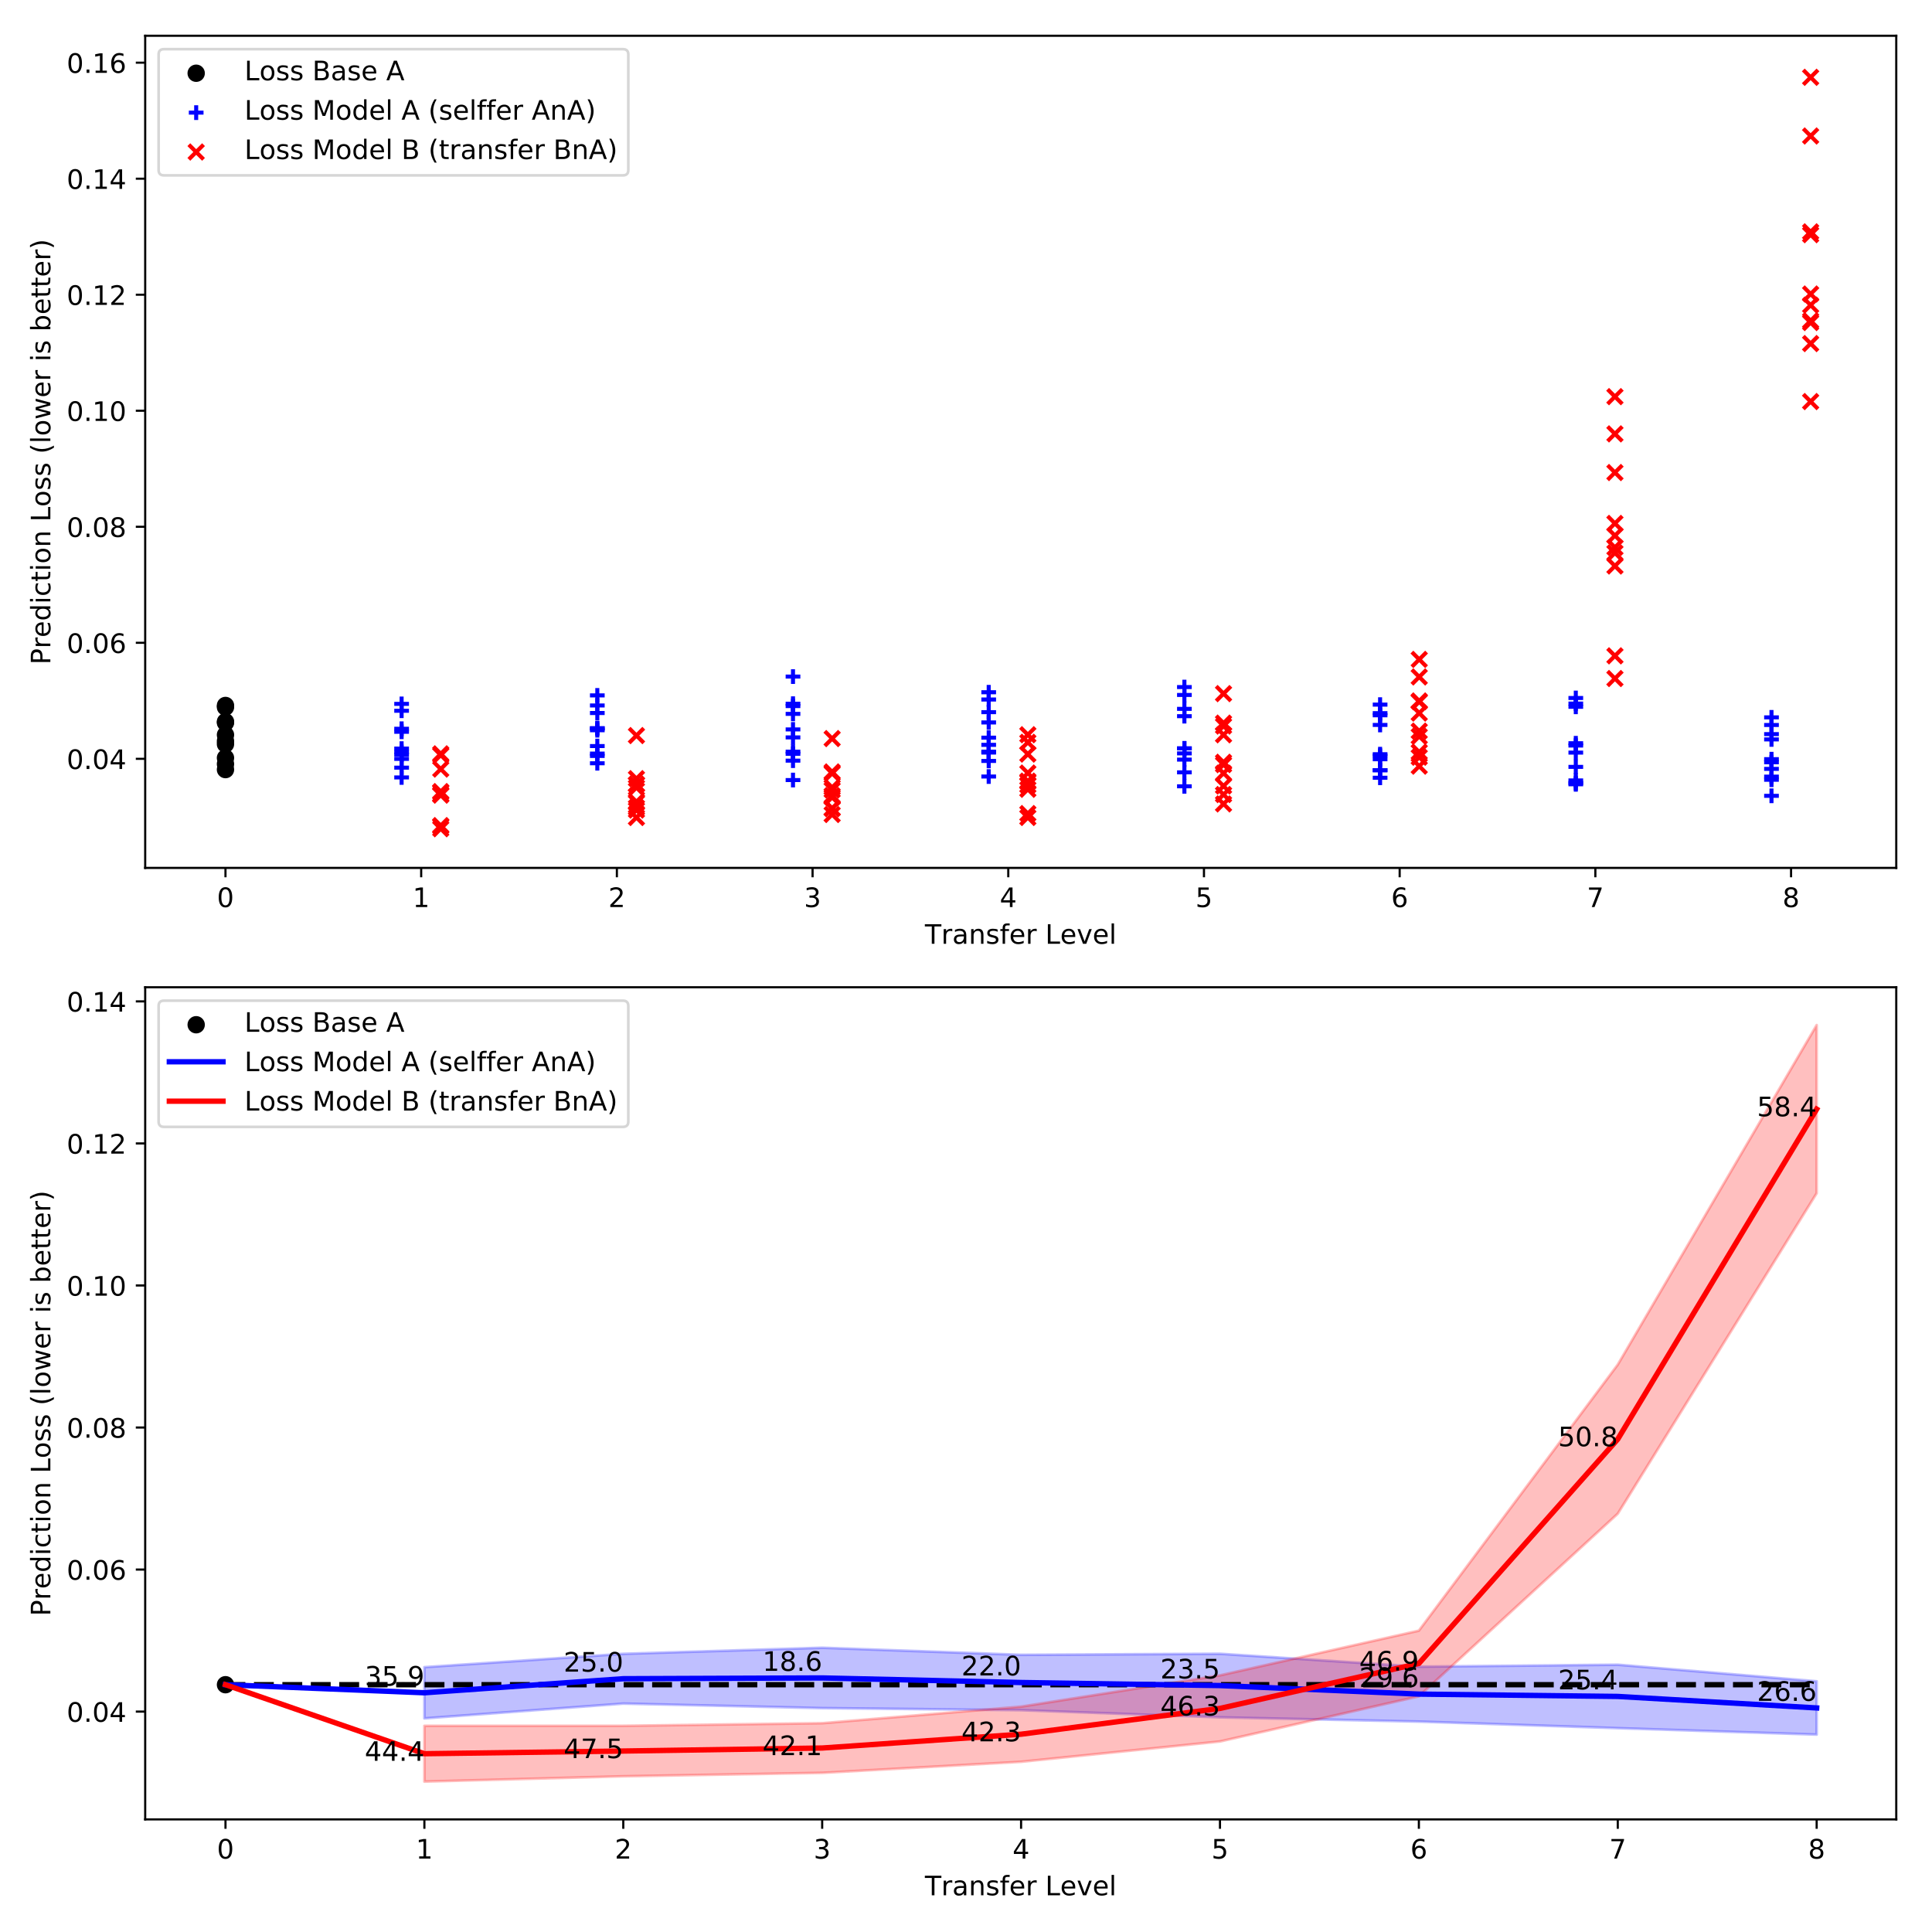 <?xml version="1.0" encoding="utf-8" standalone="no"?>
<!DOCTYPE svg PUBLIC "-//W3C//DTD SVG 1.1//EN"
  "http://www.w3.org/Graphics/SVG/1.1/DTD/svg11.dtd">
<!-- Created with matplotlib (https://matplotlib.org/) -->
<svg height="720pt" version="1.1" viewBox="0 0 720 720" width="720pt" xmlns="http://www.w3.org/2000/svg" xmlns:xlink="http://www.w3.org/1999/xlink">
 <defs>
  <style type="text/css">
*{stroke-linecap:butt;stroke-linejoin:round;}
  </style>
 </defs>
 <g id="figure_1">
  <g id="patch_1">
   <path d="M 0 720 
L 720 720 
L 720 0 
L 0 0 
z
" style="fill:#ffffff;"/>
  </g>
  <g id="axes_1">
   <g id="patch_2">
    <path d="M 54.11 323.44 
L 706.68 323.44 
L 706.68 13.32 
L 54.11 13.32 
z
" style="fill:#ffffff;"/>
   </g>
   <g id="PathCollection_1">
    <defs>
     <path d="M 0 2.739 
C 0.726 2.739 1.423 2.45 1.936 1.936 
C 2.45 1.423 2.739 0.726 2.739 0 
C 2.739 -0.726 2.45 -1.423 1.936 -1.936 
C 1.423 -2.45 0.726 -2.739 0 -2.739 
C -0.726 -2.739 -1.423 -2.45 -1.936 -1.936 
C -2.45 -1.423 -2.739 -0.726 -2.739 0 
C -2.739 0.726 -2.45 1.423 -1.936 1.936 
C -1.423 2.45 -0.726 2.739 0 2.739 
z
" id="mcb7e93a9bf" style="stroke:#000000;"/>
    </defs>
    <g clip-path="url(#pef4077bddf)">
     <use style="stroke:#000000;" x="84.03" xlink:href="#mcb7e93a9bf" y="262.907"/>
     <use style="stroke:#000000;" x="84.03" xlink:href="#mcb7e93a9bf" y="276.187"/>
     <use style="stroke:#000000;" x="84.03" xlink:href="#mcb7e93a9bf" y="269.311"/>
     <use style="stroke:#000000;" x="84.03" xlink:href="#mcb7e93a9bf" y="284.732"/>
     <use style="stroke:#000000;" x="84.03" xlink:href="#mcb7e93a9bf" y="282.447"/>
     <use style="stroke:#000000;" x="84.03" xlink:href="#mcb7e93a9bf" y="263.521"/>
     <use style="stroke:#000000;" x="84.03" xlink:href="#mcb7e93a9bf" y="286.808"/>
     <use style="stroke:#000000;" x="84.03" xlink:href="#mcb7e93a9bf" y="268.947"/>
     <use style="stroke:#000000;" x="84.03" xlink:href="#mcb7e93a9bf" y="277.323"/>
     <use style="stroke:#000000;" x="84.03" xlink:href="#mcb7e93a9bf" y="273.851"/>
    </g>
   </g>
   <g id="PathCollection_2">
    <defs>
     <path d="M -2.739 0 
L 2.739 0 
M 0 2.739 
L 0 -2.739 
" id="m9a5ab48662" style="stroke:#0000ff;stroke-width:1.5;"/>
    </defs>
    <g clip-path="url(#pef4077bddf)">
     <use style="fill:#0000ff;stroke:#0000ff;stroke-width:1.5;" x="149.668" xlink:href="#m9a5ab48662" y="262.316"/>
     <use style="fill:#0000ff;stroke:#0000ff;stroke-width:1.5;" x="149.668" xlink:href="#m9a5ab48662" y="272.713"/>
     <use style="fill:#0000ff;stroke:#0000ff;stroke-width:1.5;" x="149.668" xlink:href="#m9a5ab48662" y="271.577"/>
     <use style="fill:#0000ff;stroke:#0000ff;stroke-width:1.5;" x="149.668" xlink:href="#m9a5ab48662" y="278.981"/>
     <use style="fill:#0000ff;stroke:#0000ff;stroke-width:1.5;" x="149.668" xlink:href="#m9a5ab48662" y="282.821"/>
     <use style="fill:#0000ff;stroke:#0000ff;stroke-width:1.5;" x="149.668" xlink:href="#m9a5ab48662" y="264.878"/>
     <use style="fill:#0000ff;stroke:#0000ff;stroke-width:1.5;" x="149.668" xlink:href="#m9a5ab48662" y="289.725"/>
     <use style="fill:#0000ff;stroke:#0000ff;stroke-width:1.5;" x="149.668" xlink:href="#m9a5ab48662" y="280.254"/>
     <use style="fill:#0000ff;stroke:#0000ff;stroke-width:1.5;" x="149.668" xlink:href="#m9a5ab48662" y="286.086"/>
     <use style="fill:#0000ff;stroke:#0000ff;stroke-width:1.5;" x="149.668" xlink:href="#m9a5ab48662" y="281.245"/>
    </g>
   </g>
   <g id="PathCollection_3">
    <g clip-path="url(#pef4077bddf)">
     <use style="fill:#0000ff;stroke:#0000ff;stroke-width:1.5;" x="222.599" xlink:href="#m9a5ab48662" y="259.15"/>
     <use style="fill:#0000ff;stroke:#0000ff;stroke-width:1.5;" x="222.599" xlink:href="#m9a5ab48662" y="271.348"/>
     <use style="fill:#0000ff;stroke:#0000ff;stroke-width:1.5;" x="222.599" xlink:href="#m9a5ab48662" y="272.135"/>
     <use style="fill:#0000ff;stroke:#0000ff;stroke-width:1.5;" x="222.599" xlink:href="#m9a5ab48662" y="284.441"/>
     <use style="fill:#0000ff;stroke:#0000ff;stroke-width:1.5;" x="222.599" xlink:href="#m9a5ab48662" y="281.726"/>
     <use style="fill:#0000ff;stroke:#0000ff;stroke-width:1.5;" x="222.599" xlink:href="#m9a5ab48662" y="265.719"/>
     <use style="fill:#0000ff;stroke:#0000ff;stroke-width:1.5;" x="222.599" xlink:href="#m9a5ab48662" y="280.831"/>
     <use style="fill:#0000ff;stroke:#0000ff;stroke-width:1.5;" x="222.599" xlink:href="#m9a5ab48662" y="262.902"/>
     <use style="fill:#0000ff;stroke:#0000ff;stroke-width:1.5;" x="222.599" xlink:href="#m9a5ab48662" y="278.031"/>
     <use style="fill:#0000ff;stroke:#0000ff;stroke-width:1.5;" x="222.599" xlink:href="#m9a5ab48662" y="271.484"/>
    </g>
   </g>
   <g id="PathCollection_4">
    <g clip-path="url(#pef4077bddf)">
     <use style="fill:#0000ff;stroke:#0000ff;stroke-width:1.5;" x="295.529" xlink:href="#m9a5ab48662" y="252.139"/>
     <use style="fill:#0000ff;stroke:#0000ff;stroke-width:1.5;" x="295.529" xlink:href="#m9a5ab48662" y="271.839"/>
     <use style="fill:#0000ff;stroke:#0000ff;stroke-width:1.5;" x="295.529" xlink:href="#m9a5ab48662" y="274.814"/>
     <use style="fill:#0000ff;stroke:#0000ff;stroke-width:1.5;" x="295.529" xlink:href="#m9a5ab48662" y="283.469"/>
     <use style="fill:#0000ff;stroke:#0000ff;stroke-width:1.5;" x="295.529" xlink:href="#m9a5ab48662" y="280.912"/>
     <use style="fill:#0000ff;stroke:#0000ff;stroke-width:1.5;" x="295.529" xlink:href="#m9a5ab48662" y="262.252"/>
     <use style="fill:#0000ff;stroke:#0000ff;stroke-width:1.5;" x="295.529" xlink:href="#m9a5ab48662" y="290.7"/>
     <use style="fill:#0000ff;stroke:#0000ff;stroke-width:1.5;" x="295.529" xlink:href="#m9a5ab48662" y="266.042"/>
     <use style="fill:#0000ff;stroke:#0000ff;stroke-width:1.5;" x="295.529" xlink:href="#m9a5ab48662" y="280.131"/>
     <use style="fill:#0000ff;stroke:#0000ff;stroke-width:1.5;" x="295.529" xlink:href="#m9a5ab48662" y="263.125"/>
    </g>
   </g>
   <g id="PathCollection_5">
    <g clip-path="url(#pef4077bddf)">
     <use style="fill:#0000ff;stroke:#0000ff;stroke-width:1.5;" x="368.46" xlink:href="#m9a5ab48662" y="257.979"/>
     <use style="fill:#0000ff;stroke:#0000ff;stroke-width:1.5;" x="368.46" xlink:href="#m9a5ab48662" y="277.585"/>
     <use style="fill:#0000ff;stroke:#0000ff;stroke-width:1.5;" x="368.46" xlink:href="#m9a5ab48662" y="269.233"/>
     <use style="fill:#0000ff;stroke:#0000ff;stroke-width:1.5;" x="368.46" xlink:href="#m9a5ab48662" y="274.91"/>
     <use style="fill:#0000ff;stroke:#0000ff;stroke-width:1.5;" x="368.46" xlink:href="#m9a5ab48662" y="283.58"/>
     <use style="fill:#0000ff;stroke:#0000ff;stroke-width:1.5;" x="368.46" xlink:href="#m9a5ab48662" y="260.687"/>
     <use style="fill:#0000ff;stroke:#0000ff;stroke-width:1.5;" x="368.46" xlink:href="#m9a5ab48662" y="289.389"/>
     <use style="fill:#0000ff;stroke:#0000ff;stroke-width:1.5;" x="368.46" xlink:href="#m9a5ab48662" y="265.399"/>
     <use style="fill:#0000ff;stroke:#0000ff;stroke-width:1.5;" x="368.46" xlink:href="#m9a5ab48662" y="280.121"/>
     <use style="fill:#0000ff;stroke:#0000ff;stroke-width:1.5;" x="368.46" xlink:href="#m9a5ab48662" y="280.454"/>
    </g>
   </g>
   <g id="PathCollection_6">
    <g clip-path="url(#pef4077bddf)">
     <use style="fill:#0000ff;stroke:#0000ff;stroke-width:1.5;" x="441.391" xlink:href="#m9a5ab48662" y="258.994"/>
     <use style="fill:#0000ff;stroke:#0000ff;stroke-width:1.5;" x="441.391" xlink:href="#m9a5ab48662" y="278.905"/>
     <use style="fill:#0000ff;stroke:#0000ff;stroke-width:1.5;" x="441.391" xlink:href="#m9a5ab48662" y="266.894"/>
     <use style="fill:#0000ff;stroke:#0000ff;stroke-width:1.5;" x="441.391" xlink:href="#m9a5ab48662" y="278.893"/>
     <use style="fill:#0000ff;stroke:#0000ff;stroke-width:1.5;" x="441.391" xlink:href="#m9a5ab48662" y="280.758"/>
     <use style="fill:#0000ff;stroke:#0000ff;stroke-width:1.5;" x="441.391" xlink:href="#m9a5ab48662" y="256.045"/>
     <use style="fill:#0000ff;stroke:#0000ff;stroke-width:1.5;" x="441.391" xlink:href="#m9a5ab48662" y="293.037"/>
     <use style="fill:#0000ff;stroke:#0000ff;stroke-width:1.5;" x="441.391" xlink:href="#m9a5ab48662" y="264.168"/>
     <use style="fill:#0000ff;stroke:#0000ff;stroke-width:1.5;" x="441.391" xlink:href="#m9a5ab48662" y="283.093"/>
     <use style="fill:#0000ff;stroke:#0000ff;stroke-width:1.5;" x="441.391" xlink:href="#m9a5ab48662" y="287.835"/>
    </g>
   </g>
   <g id="PathCollection_7">
    <g clip-path="url(#pef4077bddf)">
     <use style="fill:#0000ff;stroke:#0000ff;stroke-width:1.5;" x="514.322" xlink:href="#m9a5ab48662" y="262.589"/>
     <use style="fill:#0000ff;stroke:#0000ff;stroke-width:1.5;" x="514.322" xlink:href="#m9a5ab48662" y="281.061"/>
     <use style="fill:#0000ff;stroke:#0000ff;stroke-width:1.5;" x="514.322" xlink:href="#m9a5ab48662" y="270.169"/>
     <use style="fill:#0000ff;stroke:#0000ff;stroke-width:1.5;" x="514.322" xlink:href="#m9a5ab48662" y="287.031"/>
     <use style="fill:#0000ff;stroke:#0000ff;stroke-width:1.5;" x="514.322" xlink:href="#m9a5ab48662" y="287.047"/>
     <use style="fill:#0000ff;stroke:#0000ff;stroke-width:1.5;" x="514.322" xlink:href="#m9a5ab48662" y="266.578"/>
     <use style="fill:#0000ff;stroke:#0000ff;stroke-width:1.5;" x="514.322" xlink:href="#m9a5ab48662" y="289.848"/>
     <use style="fill:#0000ff;stroke:#0000ff;stroke-width:1.5;" x="514.322" xlink:href="#m9a5ab48662" y="265.762"/>
     <use style="fill:#0000ff;stroke:#0000ff;stroke-width:1.5;" x="514.322" xlink:href="#m9a5ab48662" y="282.953"/>
     <use style="fill:#0000ff;stroke:#0000ff;stroke-width:1.5;" x="514.322" xlink:href="#m9a5ab48662" y="281.629"/>
    </g>
   </g>
   <g id="PathCollection_8">
    <g clip-path="url(#pef4077bddf)">
     <use style="fill:#0000ff;stroke:#0000ff;stroke-width:1.5;" x="587.253" xlink:href="#m9a5ab48662" y="263.405"/>
     <use style="fill:#0000ff;stroke:#0000ff;stroke-width:1.5;" x="587.253" xlink:href="#m9a5ab48662" y="280.467"/>
     <use style="fill:#0000ff;stroke:#0000ff;stroke-width:1.5;" x="587.253" xlink:href="#m9a5ab48662" y="276.983"/>
     <use style="fill:#0000ff;stroke:#0000ff;stroke-width:1.5;" x="587.253" xlink:href="#m9a5ab48662" y="292.285"/>
     <use style="fill:#0000ff;stroke:#0000ff;stroke-width:1.5;" x="587.253" xlink:href="#m9a5ab48662" y="290.844"/>
     <use style="fill:#0000ff;stroke:#0000ff;stroke-width:1.5;" x="587.253" xlink:href="#m9a5ab48662" y="260.122"/>
     <use style="fill:#0000ff;stroke:#0000ff;stroke-width:1.5;" x="587.253" xlink:href="#m9a5ab48662" y="291.801"/>
     <use style="fill:#0000ff;stroke:#0000ff;stroke-width:1.5;" x="587.253" xlink:href="#m9a5ab48662" y="262.191"/>
     <use style="fill:#0000ff;stroke:#0000ff;stroke-width:1.5;" x="587.253" xlink:href="#m9a5ab48662" y="285.789"/>
     <use style="fill:#0000ff;stroke:#0000ff;stroke-width:1.5;" x="587.253" xlink:href="#m9a5ab48662" y="277.85"/>
    </g>
   </g>
   <g id="PathCollection_9">
    <g clip-path="url(#pef4077bddf)">
     <use style="fill:#0000ff;stroke:#0000ff;stroke-width:1.5;" x="660.183" xlink:href="#m9a5ab48662" y="273.575"/>
     <use style="fill:#0000ff;stroke:#0000ff;stroke-width:1.5;" x="660.183" xlink:href="#m9a5ab48662" y="284.074"/>
     <use style="fill:#0000ff;stroke:#0000ff;stroke-width:1.5;" x="660.183" xlink:href="#m9a5ab48662" y="275.556"/>
     <use style="fill:#0000ff;stroke:#0000ff;stroke-width:1.5;" x="660.183" xlink:href="#m9a5ab48662" y="286.535"/>
     <use style="fill:#0000ff;stroke:#0000ff;stroke-width:1.5;" x="660.183" xlink:href="#m9a5ab48662" y="290.582"/>
     <use style="fill:#0000ff;stroke:#0000ff;stroke-width:1.5;" x="660.183" xlink:href="#m9a5ab48662" y="267.344"/>
     <use style="fill:#0000ff;stroke:#0000ff;stroke-width:1.5;" x="660.183" xlink:href="#m9a5ab48662" y="296.576"/>
     <use style="fill:#0000ff;stroke:#0000ff;stroke-width:1.5;" x="660.183" xlink:href="#m9a5ab48662" y="270.176"/>
     <use style="fill:#0000ff;stroke:#0000ff;stroke-width:1.5;" x="660.183" xlink:href="#m9a5ab48662" y="289.424"/>
     <use style="fill:#0000ff;stroke:#0000ff;stroke-width:1.5;" x="660.183" xlink:href="#m9a5ab48662" y="282.922"/>
    </g>
   </g>
   <g id="PathCollection_10">
    <defs>
     <path d="M -2.739 2.739 
L 2.739 -2.739 
M -2.739 -2.739 
L 2.739 2.739 
" id="md8e4dbee52" style="stroke:#ff0000;stroke-width:1.5;"/>
    </defs>
    <g clip-path="url(#pef4077bddf)">
     <use style="fill:#ff0000;stroke:#ff0000;stroke-width:1.5;" x="164.254" xlink:href="#md8e4dbee52" y="281.399"/>
     <use style="fill:#ff0000;stroke:#ff0000;stroke-width:1.5;" x="164.254" xlink:href="#md8e4dbee52" y="308.847"/>
     <use style="fill:#ff0000;stroke:#ff0000;stroke-width:1.5;" x="164.254" xlink:href="#md8e4dbee52" y="296.327"/>
     <use style="fill:#ff0000;stroke:#ff0000;stroke-width:1.5;" x="164.254" xlink:href="#md8e4dbee52" y="294.999"/>
     <use style="fill:#ff0000;stroke:#ff0000;stroke-width:1.5;" x="164.254" xlink:href="#md8e4dbee52" y="296.051"/>
     <use style="fill:#ff0000;stroke:#ff0000;stroke-width:1.5;" x="164.254" xlink:href="#md8e4dbee52" y="280.931"/>
     <use style="fill:#ff0000;stroke:#ff0000;stroke-width:1.5;" x="164.254" xlink:href="#md8e4dbee52" y="307.988"/>
     <use style="fill:#ff0000;stroke:#ff0000;stroke-width:1.5;" x="164.254" xlink:href="#md8e4dbee52" y="307.675"/>
     <use style="fill:#ff0000;stroke:#ff0000;stroke-width:1.5;" x="164.254" xlink:href="#md8e4dbee52" y="286.612"/>
     <use style="fill:#ff0000;stroke:#ff0000;stroke-width:1.5;" x="164.254" xlink:href="#md8e4dbee52" y="295.256"/>
    </g>
   </g>
   <g id="PathCollection_11">
    <g clip-path="url(#pef4077bddf)">
     <use style="fill:#ff0000;stroke:#ff0000;stroke-width:1.5;" x="237.185" xlink:href="#md8e4dbee52" y="274.121"/>
     <use style="fill:#ff0000;stroke:#ff0000;stroke-width:1.5;" x="237.185" xlink:href="#md8e4dbee52" y="304.66"/>
     <use style="fill:#ff0000;stroke:#ff0000;stroke-width:1.5;" x="237.185" xlink:href="#md8e4dbee52" y="298.796"/>
     <use style="fill:#ff0000;stroke:#ff0000;stroke-width:1.5;" x="237.185" xlink:href="#md8e4dbee52" y="290.185"/>
     <use style="fill:#ff0000;stroke:#ff0000;stroke-width:1.5;" x="237.185" xlink:href="#md8e4dbee52" y="299.158"/>
     <use style="fill:#ff0000;stroke:#ff0000;stroke-width:1.5;" x="237.185" xlink:href="#md8e4dbee52" y="292.245"/>
     <use style="fill:#ff0000;stroke:#ff0000;stroke-width:1.5;" x="237.185" xlink:href="#md8e4dbee52" y="301.892"/>
     <use style="fill:#ff0000;stroke:#ff0000;stroke-width:1.5;" x="237.185" xlink:href="#md8e4dbee52" y="300.995"/>
     <use style="fill:#ff0000;stroke:#ff0000;stroke-width:1.5;" x="237.185" xlink:href="#md8e4dbee52" y="293.507"/>
     <use style="fill:#ff0000;stroke:#ff0000;stroke-width:1.5;" x="237.185" xlink:href="#md8e4dbee52" y="292.387"/>
    </g>
   </g>
   <g id="PathCollection_12">
    <g clip-path="url(#pef4077bddf)">
     <use style="fill:#ff0000;stroke:#ff0000;stroke-width:1.5;" x="310.115" xlink:href="#md8e4dbee52" y="275.243"/>
     <use style="fill:#ff0000;stroke:#ff0000;stroke-width:1.5;" x="310.115" xlink:href="#md8e4dbee52" y="301.224"/>
     <use style="fill:#ff0000;stroke:#ff0000;stroke-width:1.5;" x="310.115" xlink:href="#md8e4dbee52" y="296.49"/>
     <use style="fill:#ff0000;stroke:#ff0000;stroke-width:1.5;" x="310.115" xlink:href="#md8e4dbee52" y="303.542"/>
     <use style="fill:#ff0000;stroke:#ff0000;stroke-width:1.5;" x="310.115" xlink:href="#md8e4dbee52" y="287.677"/>
     <use style="fill:#ff0000;stroke:#ff0000;stroke-width:1.5;" x="310.115" xlink:href="#md8e4dbee52" y="293.457"/>
     <use style="fill:#ff0000;stroke:#ff0000;stroke-width:1.5;" x="310.115" xlink:href="#md8e4dbee52" y="297.144"/>
     <use style="fill:#ff0000;stroke:#ff0000;stroke-width:1.5;" x="310.115" xlink:href="#md8e4dbee52" y="294.404"/>
     <use style="fill:#ff0000;stroke:#ff0000;stroke-width:1.5;" x="310.115" xlink:href="#md8e4dbee52" y="288.193"/>
     <use style="fill:#ff0000;stroke:#ff0000;stroke-width:1.5;" x="310.115" xlink:href="#md8e4dbee52" y="301.374"/>
    </g>
   </g>
   <g id="PathCollection_13">
    <g clip-path="url(#pef4077bddf)">
     <use style="fill:#ff0000;stroke:#ff0000;stroke-width:1.5;" x="383.046" xlink:href="#md8e4dbee52" y="273.812"/>
     <use style="fill:#ff0000;stroke:#ff0000;stroke-width:1.5;" x="383.046" xlink:href="#md8e4dbee52" y="304.648"/>
     <use style="fill:#ff0000;stroke:#ff0000;stroke-width:1.5;" x="383.046" xlink:href="#md8e4dbee52" y="291.1"/>
     <use style="fill:#ff0000;stroke:#ff0000;stroke-width:1.5;" x="383.046" xlink:href="#md8e4dbee52" y="291.407"/>
     <use style="fill:#ff0000;stroke:#ff0000;stroke-width:1.5;" x="383.046" xlink:href="#md8e4dbee52" y="276.635"/>
     <use style="fill:#ff0000;stroke:#ff0000;stroke-width:1.5;" x="383.046" xlink:href="#md8e4dbee52" y="303.192"/>
     <use style="fill:#ff0000;stroke:#ff0000;stroke-width:1.5;" x="383.046" xlink:href="#md8e4dbee52" y="292.634"/>
     <use style="fill:#ff0000;stroke:#ff0000;stroke-width:1.5;" x="383.046" xlink:href="#md8e4dbee52" y="294.15"/>
     <use style="fill:#ff0000;stroke:#ff0000;stroke-width:1.5;" x="383.046" xlink:href="#md8e4dbee52" y="281.036"/>
     <use style="fill:#ff0000;stroke:#ff0000;stroke-width:1.5;" x="383.046" xlink:href="#md8e4dbee52" y="288.093"/>
    </g>
   </g>
   <g id="PathCollection_14">
    <g clip-path="url(#pef4077bddf)">
     <use style="fill:#ff0000;stroke:#ff0000;stroke-width:1.5;" x="455.977" xlink:href="#md8e4dbee52" y="258.494"/>
     <use style="fill:#ff0000;stroke:#ff0000;stroke-width:1.5;" x="455.977" xlink:href="#md8e4dbee52" y="296.105"/>
     <use style="fill:#ff0000;stroke:#ff0000;stroke-width:1.5;" x="455.977" xlink:href="#md8e4dbee52" y="273.833"/>
     <use style="fill:#ff0000;stroke:#ff0000;stroke-width:1.5;" x="455.977" xlink:href="#md8e4dbee52" y="284.951"/>
     <use style="fill:#ff0000;stroke:#ff0000;stroke-width:1.5;" x="455.977" xlink:href="#md8e4dbee52" y="269.487"/>
     <use style="fill:#ff0000;stroke:#ff0000;stroke-width:1.5;" x="455.977" xlink:href="#md8e4dbee52" y="292.926"/>
     <use style="fill:#ff0000;stroke:#ff0000;stroke-width:1.5;" x="455.977" xlink:href="#md8e4dbee52" y="299.594"/>
     <use style="fill:#ff0000;stroke:#ff0000;stroke-width:1.5;" x="455.977" xlink:href="#md8e4dbee52" y="284.072"/>
     <use style="fill:#ff0000;stroke:#ff0000;stroke-width:1.5;" x="455.977" xlink:href="#md8e4dbee52" y="270.575"/>
     <use style="fill:#ff0000;stroke:#ff0000;stroke-width:1.5;" x="455.977" xlink:href="#md8e4dbee52" y="288.151"/>
    </g>
   </g>
   <g id="PathCollection_15">
    <g clip-path="url(#pef4077bddf)">
     <use style="fill:#ff0000;stroke:#ff0000;stroke-width:1.5;" x="528.908" xlink:href="#md8e4dbee52" y="245.745"/>
     <use style="fill:#ff0000;stroke:#ff0000;stroke-width:1.5;" x="528.908" xlink:href="#md8e4dbee52" y="282.191"/>
     <use style="fill:#ff0000;stroke:#ff0000;stroke-width:1.5;" x="528.908" xlink:href="#md8e4dbee52" y="252.274"/>
     <use style="fill:#ff0000;stroke:#ff0000;stroke-width:1.5;" x="528.908" xlink:href="#md8e4dbee52" y="280.289"/>
     <use style="fill:#ff0000;stroke:#ff0000;stroke-width:1.5;" x="528.908" xlink:href="#md8e4dbee52" y="265.751"/>
     <use style="fill:#ff0000;stroke:#ff0000;stroke-width:1.5;" x="528.908" xlink:href="#md8e4dbee52" y="272.463"/>
     <use style="fill:#ff0000;stroke:#ff0000;stroke-width:1.5;" x="528.908" xlink:href="#md8e4dbee52" y="274.421"/>
     <use style="fill:#ff0000;stroke:#ff0000;stroke-width:1.5;" x="528.908" xlink:href="#md8e4dbee52" y="261.516"/>
     <use style="fill:#ff0000;stroke:#ff0000;stroke-width:1.5;" x="528.908" xlink:href="#md8e4dbee52" y="261.23"/>
     <use style="fill:#ff0000;stroke:#ff0000;stroke-width:1.5;" x="528.908" xlink:href="#md8e4dbee52" y="285.522"/>
    </g>
   </g>
   <g id="PathCollection_16">
    <g clip-path="url(#pef4077bddf)">
     <use style="fill:#ff0000;stroke:#ff0000;stroke-width:1.5;" x="601.839" xlink:href="#md8e4dbee52" y="176.101"/>
     <use style="fill:#ff0000;stroke:#ff0000;stroke-width:1.5;" x="601.839" xlink:href="#md8e4dbee52" y="252.866"/>
     <use style="fill:#ff0000;stroke:#ff0000;stroke-width:1.5;" x="601.839" xlink:href="#md8e4dbee52" y="199.605"/>
     <use style="fill:#ff0000;stroke:#ff0000;stroke-width:1.5;" x="601.839" xlink:href="#md8e4dbee52" y="244.414"/>
     <use style="fill:#ff0000;stroke:#ff0000;stroke-width:1.5;" x="601.839" xlink:href="#md8e4dbee52" y="161.691"/>
     <use style="fill:#ff0000;stroke:#ff0000;stroke-width:1.5;" x="601.839" xlink:href="#md8e4dbee52" y="147.816"/>
     <use style="fill:#ff0000;stroke:#ff0000;stroke-width:1.5;" x="601.839" xlink:href="#md8e4dbee52" y="206.063"/>
     <use style="fill:#ff0000;stroke:#ff0000;stroke-width:1.5;" x="601.839" xlink:href="#md8e4dbee52" y="210.931"/>
     <use style="fill:#ff0000;stroke:#ff0000;stroke-width:1.5;" x="601.839" xlink:href="#md8e4dbee52" y="195.062"/>
     <use style="fill:#ff0000;stroke:#ff0000;stroke-width:1.5;" x="601.839" xlink:href="#md8e4dbee52" y="203.999"/>
    </g>
   </g>
   <g id="PathCollection_17">
    <g clip-path="url(#pef4077bddf)">
     <use style="fill:#ff0000;stroke:#ff0000;stroke-width:1.5;" x="674.77" xlink:href="#md8e4dbee52" y="109.568"/>
     <use style="fill:#ff0000;stroke:#ff0000;stroke-width:1.5;" x="674.77" xlink:href="#md8e4dbee52" y="113.717"/>
     <use style="fill:#ff0000;stroke:#ff0000;stroke-width:1.5;" x="674.77" xlink:href="#md8e4dbee52" y="149.653"/>
     <use style="fill:#ff0000;stroke:#ff0000;stroke-width:1.5;" x="674.77" xlink:href="#md8e4dbee52" y="119.529"/>
     <use style="fill:#ff0000;stroke:#ff0000;stroke-width:1.5;" x="674.77" xlink:href="#md8e4dbee52" y="50.68"/>
     <use style="fill:#ff0000;stroke:#ff0000;stroke-width:1.5;" x="674.77" xlink:href="#md8e4dbee52" y="86.408"/>
     <use style="fill:#ff0000;stroke:#ff0000;stroke-width:1.5;" x="674.77" xlink:href="#md8e4dbee52" y="128.036"/>
     <use style="fill:#ff0000;stroke:#ff0000;stroke-width:1.5;" x="674.77" xlink:href="#md8e4dbee52" y="28.811"/>
     <use style="fill:#ff0000;stroke:#ff0000;stroke-width:1.5;" x="674.77" xlink:href="#md8e4dbee52" y="87.454"/>
     <use style="fill:#ff0000;stroke:#ff0000;stroke-width:1.5;" x="674.77" xlink:href="#md8e4dbee52" y="120.2"/>
    </g>
   </g>
   <g id="matplotlib.axis_1">
    <g id="xtick_1">
     <g id="line2d_1">
      <defs>
       <path d="M 0 0 
L 0 3.5 
" id="m144b6018ef" style="stroke:#000000;stroke-width:0.8;"/>
      </defs>
      <g>
       <use style="stroke:#000000;stroke-width:0.8;" x="84.03" xlink:href="#m144b6018ef" y="323.44"/>
      </g>
     </g>
     <g id="text_1">
      <!-- 0 -->
      <defs>
       <path d="M 31.781 66.406 
Q 24.172 66.406 20.328 58.906 
Q 16.5 51.422 16.5 36.375 
Q 16.5 21.391 20.328 13.891 
Q 24.172 6.391 31.781 6.391 
Q 39.453 6.391 43.281 13.891 
Q 47.125 21.391 47.125 36.375 
Q 47.125 51.422 43.281 58.906 
Q 39.453 66.406 31.781 66.406 
z
M 31.781 74.219 
Q 44.047 74.219 50.516 64.516 
Q 56.984 54.828 56.984 36.375 
Q 56.984 17.969 50.516 8.266 
Q 44.047 -1.422 31.781 -1.422 
Q 19.531 -1.422 13.062 8.266 
Q 6.594 17.969 6.594 36.375 
Q 6.594 54.828 13.062 64.516 
Q 19.531 74.219 31.781 74.219 
z
" id="DejaVuSans-48"/>
      </defs>
      <g transform="translate(80.849 338.038)scale(0.1 -0.1)">
       <use xlink:href="#DejaVuSans-48"/>
      </g>
     </g>
    </g>
    <g id="xtick_2">
     <g id="line2d_2">
      <g>
       <use style="stroke:#000000;stroke-width:0.8;" x="156.961" xlink:href="#m144b6018ef" y="323.44"/>
      </g>
     </g>
     <g id="text_2">
      <!-- 1 -->
      <defs>
       <path d="M 12.406 8.297 
L 28.516 8.297 
L 28.516 63.922 
L 10.984 60.406 
L 10.984 69.391 
L 28.422 72.906 
L 38.281 72.906 
L 38.281 8.297 
L 54.391 8.297 
L 54.391 0 
L 12.406 0 
z
" id="DejaVuSans-49"/>
      </defs>
      <g transform="translate(153.78 338.038)scale(0.1 -0.1)">
       <use xlink:href="#DejaVuSans-49"/>
      </g>
     </g>
    </g>
    <g id="xtick_3">
     <g id="line2d_3">
      <g>
       <use style="stroke:#000000;stroke-width:0.8;" x="229.892" xlink:href="#m144b6018ef" y="323.44"/>
      </g>
     </g>
     <g id="text_3">
      <!-- 2 -->
      <defs>
       <path d="M 19.188 8.297 
L 53.609 8.297 
L 53.609 0 
L 7.328 0 
L 7.328 8.297 
Q 12.938 14.109 22.625 23.891 
Q 32.328 33.688 34.812 36.531 
Q 39.547 41.844 41.422 45.531 
Q 43.312 49.219 43.312 52.781 
Q 43.312 58.594 39.234 62.25 
Q 35.156 65.922 28.609 65.922 
Q 23.969 65.922 18.812 64.312 
Q 13.672 62.703 7.812 59.422 
L 7.812 69.391 
Q 13.766 71.781 18.938 73 
Q 24.125 74.219 28.422 74.219 
Q 39.75 74.219 46.484 68.547 
Q 53.219 62.891 53.219 53.422 
Q 53.219 48.922 51.531 44.891 
Q 49.859 40.875 45.406 35.406 
Q 44.188 33.984 37.641 27.219 
Q 31.109 20.453 19.188 8.297 
z
" id="DejaVuSans-50"/>
      </defs>
      <g transform="translate(226.71 338.038)scale(0.1 -0.1)">
       <use xlink:href="#DejaVuSans-50"/>
      </g>
     </g>
    </g>
    <g id="xtick_4">
     <g id="line2d_4">
      <g>
       <use style="stroke:#000000;stroke-width:0.8;" x="302.822" xlink:href="#m144b6018ef" y="323.44"/>
      </g>
     </g>
     <g id="text_4">
      <!-- 3 -->
      <defs>
       <path d="M 40.578 39.312 
Q 47.656 37.797 51.625 33 
Q 55.609 28.219 55.609 21.188 
Q 55.609 10.406 48.188 4.484 
Q 40.766 -1.422 27.094 -1.422 
Q 22.516 -1.422 17.656 -0.516 
Q 12.797 0.391 7.625 2.203 
L 7.625 11.719 
Q 11.719 9.328 16.594 8.109 
Q 21.484 6.891 26.812 6.891 
Q 36.078 6.891 40.938 10.547 
Q 45.797 14.203 45.797 21.188 
Q 45.797 27.641 41.281 31.266 
Q 36.766 34.906 28.719 34.906 
L 20.219 34.906 
L 20.219 43.016 
L 29.109 43.016 
Q 36.375 43.016 40.234 45.922 
Q 44.094 48.828 44.094 54.297 
Q 44.094 59.906 40.109 62.906 
Q 36.141 65.922 28.719 65.922 
Q 24.656 65.922 20.016 65.031 
Q 15.375 64.156 9.812 62.312 
L 9.812 71.094 
Q 15.438 72.656 20.344 73.438 
Q 25.25 74.219 29.594 74.219 
Q 40.828 74.219 47.359 69.109 
Q 53.906 64.016 53.906 55.328 
Q 53.906 49.266 50.438 45.094 
Q 46.969 40.922 40.578 39.312 
z
" id="DejaVuSans-51"/>
      </defs>
      <g transform="translate(299.641 338.038)scale(0.1 -0.1)">
       <use xlink:href="#DejaVuSans-51"/>
      </g>
     </g>
    </g>
    <g id="xtick_5">
     <g id="line2d_5">
      <g>
       <use style="stroke:#000000;stroke-width:0.8;" x="375.753" xlink:href="#m144b6018ef" y="323.44"/>
      </g>
     </g>
     <g id="text_5">
      <!-- 4 -->
      <defs>
       <path d="M 37.797 64.312 
L 12.891 25.391 
L 37.797 25.391 
z
M 35.203 72.906 
L 47.609 72.906 
L 47.609 25.391 
L 58.016 25.391 
L 58.016 17.188 
L 47.609 17.188 
L 47.609 0 
L 37.797 0 
L 37.797 17.188 
L 4.891 17.188 
L 4.891 26.703 
z
" id="DejaVuSans-52"/>
      </defs>
      <g transform="translate(372.572 338.038)scale(0.1 -0.1)">
       <use xlink:href="#DejaVuSans-52"/>
      </g>
     </g>
    </g>
    <g id="xtick_6">
     <g id="line2d_6">
      <g>
       <use style="stroke:#000000;stroke-width:0.8;" x="448.684" xlink:href="#m144b6018ef" y="323.44"/>
      </g>
     </g>
     <g id="text_6">
      <!-- 5 -->
      <defs>
       <path d="M 10.797 72.906 
L 49.516 72.906 
L 49.516 64.594 
L 19.828 64.594 
L 19.828 46.734 
Q 21.969 47.469 24.109 47.828 
Q 26.266 48.188 28.422 48.188 
Q 40.625 48.188 47.75 41.5 
Q 54.891 34.812 54.891 23.391 
Q 54.891 11.625 47.562 5.094 
Q 40.234 -1.422 26.906 -1.422 
Q 22.312 -1.422 17.547 -0.641 
Q 12.797 0.141 7.719 1.703 
L 7.719 11.625 
Q 12.109 9.234 16.797 8.062 
Q 21.484 6.891 26.703 6.891 
Q 35.156 6.891 40.078 11.328 
Q 45.016 15.766 45.016 23.391 
Q 45.016 31 40.078 35.438 
Q 35.156 39.891 26.703 39.891 
Q 22.75 39.891 18.812 39.016 
Q 14.891 38.141 10.797 36.281 
z
" id="DejaVuSans-53"/>
      </defs>
      <g transform="translate(445.503 338.038)scale(0.1 -0.1)">
       <use xlink:href="#DejaVuSans-53"/>
      </g>
     </g>
    </g>
    <g id="xtick_7">
     <g id="line2d_7">
      <g>
       <use style="stroke:#000000;stroke-width:0.8;" x="521.615" xlink:href="#m144b6018ef" y="323.44"/>
      </g>
     </g>
     <g id="text_7">
      <!-- 6 -->
      <defs>
       <path d="M 33.016 40.375 
Q 26.375 40.375 22.484 35.828 
Q 18.609 31.297 18.609 23.391 
Q 18.609 15.531 22.484 10.953 
Q 26.375 6.391 33.016 6.391 
Q 39.656 6.391 43.531 10.953 
Q 47.406 15.531 47.406 23.391 
Q 47.406 31.297 43.531 35.828 
Q 39.656 40.375 33.016 40.375 
z
M 52.594 71.297 
L 52.594 62.312 
Q 48.875 64.062 45.094 64.984 
Q 41.312 65.922 37.594 65.922 
Q 27.828 65.922 22.672 59.328 
Q 17.531 52.734 16.797 39.406 
Q 19.672 43.656 24.016 45.922 
Q 28.375 48.188 33.594 48.188 
Q 44.578 48.188 50.953 41.516 
Q 57.328 34.859 57.328 23.391 
Q 57.328 12.156 50.688 5.359 
Q 44.047 -1.422 33.016 -1.422 
Q 20.359 -1.422 13.672 8.266 
Q 6.984 17.969 6.984 36.375 
Q 6.984 53.656 15.188 63.938 
Q 23.391 74.219 37.203 74.219 
Q 40.922 74.219 44.703 73.484 
Q 48.484 72.75 52.594 71.297 
z
" id="DejaVuSans-54"/>
      </defs>
      <g transform="translate(518.434 338.038)scale(0.1 -0.1)">
       <use xlink:href="#DejaVuSans-54"/>
      </g>
     </g>
    </g>
    <g id="xtick_8">
     <g id="line2d_8">
      <g>
       <use style="stroke:#000000;stroke-width:0.8;" x="594.546" xlink:href="#m144b6018ef" y="323.44"/>
      </g>
     </g>
     <g id="text_8">
      <!-- 7 -->
      <defs>
       <path d="M 8.203 72.906 
L 55.078 72.906 
L 55.078 68.703 
L 28.609 0 
L 18.312 0 
L 43.219 64.594 
L 8.203 64.594 
z
" id="DejaVuSans-55"/>
      </defs>
      <g transform="translate(591.364 338.038)scale(0.1 -0.1)">
       <use xlink:href="#DejaVuSans-55"/>
      </g>
     </g>
    </g>
    <g id="xtick_9">
     <g id="line2d_9">
      <g>
       <use style="stroke:#000000;stroke-width:0.8;" x="667.476" xlink:href="#m144b6018ef" y="323.44"/>
      </g>
     </g>
     <g id="text_9">
      <!-- 8 -->
      <defs>
       <path d="M 31.781 34.625 
Q 24.75 34.625 20.719 30.859 
Q 16.703 27.094 16.703 20.516 
Q 16.703 13.922 20.719 10.156 
Q 24.75 6.391 31.781 6.391 
Q 38.812 6.391 42.859 10.172 
Q 46.922 13.969 46.922 20.516 
Q 46.922 27.094 42.891 30.859 
Q 38.875 34.625 31.781 34.625 
z
M 21.922 38.812 
Q 15.578 40.375 12.031 44.719 
Q 8.5 49.078 8.5 55.328 
Q 8.5 64.062 14.719 69.141 
Q 20.953 74.219 31.781 74.219 
Q 42.672 74.219 48.875 69.141 
Q 55.078 64.062 55.078 55.328 
Q 55.078 49.078 51.531 44.719 
Q 48 40.375 41.703 38.812 
Q 48.828 37.156 52.797 32.312 
Q 56.781 27.484 56.781 20.516 
Q 56.781 9.906 50.312 4.234 
Q 43.844 -1.422 31.781 -1.422 
Q 19.734 -1.422 13.25 4.234 
Q 6.781 9.906 6.781 20.516 
Q 6.781 27.484 10.781 32.312 
Q 14.797 37.156 21.922 38.812 
z
M 18.312 54.391 
Q 18.312 48.734 21.844 45.562 
Q 25.391 42.391 31.781 42.391 
Q 38.141 42.391 41.719 45.562 
Q 45.312 48.734 45.312 54.391 
Q 45.312 60.062 41.719 63.234 
Q 38.141 66.406 31.781 66.406 
Q 25.391 66.406 21.844 63.234 
Q 18.312 60.062 18.312 54.391 
z
" id="DejaVuSans-56"/>
      </defs>
      <g transform="translate(664.295 338.038)scale(0.1 -0.1)">
       <use xlink:href="#DejaVuSans-56"/>
      </g>
     </g>
    </g>
    <g id="text_10">
     <!-- Transfer Level -->
     <defs>
      <path d="M -0.297 72.906 
L 61.375 72.906 
L 61.375 64.594 
L 35.5 64.594 
L 35.5 0 
L 25.594 0 
L 25.594 64.594 
L -0.297 64.594 
z
" id="DejaVuSans-84"/>
      <path d="M 41.109 46.297 
Q 39.594 47.172 37.812 47.578 
Q 36.031 48 33.891 48 
Q 26.266 48 22.188 43.047 
Q 18.109 38.094 18.109 28.812 
L 18.109 0 
L 9.078 0 
L 9.078 54.688 
L 18.109 54.688 
L 18.109 46.188 
Q 20.953 51.172 25.484 53.578 
Q 30.031 56 36.531 56 
Q 37.453 56 38.578 55.875 
Q 39.703 55.766 41.062 55.516 
z
" id="DejaVuSans-114"/>
      <path d="M 34.281 27.484 
Q 23.391 27.484 19.188 25 
Q 14.984 22.516 14.984 16.5 
Q 14.984 11.719 18.141 8.906 
Q 21.297 6.109 26.703 6.109 
Q 34.188 6.109 38.703 11.406 
Q 43.219 16.703 43.219 25.484 
L 43.219 27.484 
z
M 52.203 31.203 
L 52.203 0 
L 43.219 0 
L 43.219 8.297 
Q 40.141 3.328 35.547 0.953 
Q 30.953 -1.422 24.312 -1.422 
Q 15.922 -1.422 10.953 3.297 
Q 6 8.016 6 15.922 
Q 6 25.141 12.172 29.828 
Q 18.359 34.516 30.609 34.516 
L 43.219 34.516 
L 43.219 35.406 
Q 43.219 41.609 39.141 45 
Q 35.062 48.391 27.688 48.391 
Q 23 48.391 18.547 47.266 
Q 14.109 46.141 10.016 43.891 
L 10.016 52.203 
Q 14.938 54.109 19.578 55.047 
Q 24.219 56 28.609 56 
Q 40.484 56 46.344 49.844 
Q 52.203 43.703 52.203 31.203 
z
" id="DejaVuSans-97"/>
      <path d="M 54.891 33.016 
L 54.891 0 
L 45.906 0 
L 45.906 32.719 
Q 45.906 40.484 42.875 44.328 
Q 39.844 48.188 33.797 48.188 
Q 26.516 48.188 22.312 43.547 
Q 18.109 38.922 18.109 30.906 
L 18.109 0 
L 9.078 0 
L 9.078 54.688 
L 18.109 54.688 
L 18.109 46.188 
Q 21.344 51.125 25.703 53.562 
Q 30.078 56 35.797 56 
Q 45.219 56 50.047 50.172 
Q 54.891 44.344 54.891 33.016 
z
" id="DejaVuSans-110"/>
      <path d="M 44.281 53.078 
L 44.281 44.578 
Q 40.484 46.531 36.375 47.5 
Q 32.281 48.484 27.875 48.484 
Q 21.188 48.484 17.844 46.438 
Q 14.5 44.391 14.5 40.281 
Q 14.5 37.156 16.891 35.375 
Q 19.281 33.594 26.516 31.984 
L 29.594 31.297 
Q 39.156 29.25 43.188 25.516 
Q 47.219 21.781 47.219 15.094 
Q 47.219 7.469 41.188 3.016 
Q 35.156 -1.422 24.609 -1.422 
Q 20.219 -1.422 15.453 -0.562 
Q 10.688 0.297 5.422 2 
L 5.422 11.281 
Q 10.406 8.688 15.234 7.391 
Q 20.062 6.109 24.812 6.109 
Q 31.156 6.109 34.562 8.281 
Q 37.984 10.453 37.984 14.406 
Q 37.984 18.062 35.516 20.016 
Q 33.062 21.969 24.703 23.781 
L 21.578 24.516 
Q 13.234 26.266 9.516 29.906 
Q 5.812 33.547 5.812 39.891 
Q 5.812 47.609 11.281 51.797 
Q 16.75 56 26.812 56 
Q 31.781 56 36.172 55.266 
Q 40.578 54.547 44.281 53.078 
z
" id="DejaVuSans-115"/>
      <path d="M 37.109 75.984 
L 37.109 68.5 
L 28.516 68.5 
Q 23.688 68.5 21.797 66.547 
Q 19.922 64.594 19.922 59.516 
L 19.922 54.688 
L 34.719 54.688 
L 34.719 47.703 
L 19.922 47.703 
L 19.922 0 
L 10.891 0 
L 10.891 47.703 
L 2.297 47.703 
L 2.297 54.688 
L 10.891 54.688 
L 10.891 58.5 
Q 10.891 67.625 15.141 71.797 
Q 19.391 75.984 28.609 75.984 
z
" id="DejaVuSans-102"/>
      <path d="M 56.203 29.594 
L 56.203 25.203 
L 14.891 25.203 
Q 15.484 15.922 20.484 11.062 
Q 25.484 6.203 34.422 6.203 
Q 39.594 6.203 44.453 7.469 
Q 49.312 8.734 54.109 11.281 
L 54.109 2.781 
Q 49.266 0.734 44.188 -0.344 
Q 39.109 -1.422 33.891 -1.422 
Q 20.797 -1.422 13.156 6.188 
Q 5.516 13.812 5.516 26.812 
Q 5.516 40.234 12.766 48.109 
Q 20.016 56 32.328 56 
Q 43.359 56 49.781 48.891 
Q 56.203 41.797 56.203 29.594 
z
M 47.219 32.234 
Q 47.125 39.594 43.094 43.984 
Q 39.062 48.391 32.422 48.391 
Q 24.906 48.391 20.391 44.141 
Q 15.875 39.891 15.188 32.172 
z
" id="DejaVuSans-101"/>
      <path id="DejaVuSans-32"/>
      <path d="M 9.812 72.906 
L 19.672 72.906 
L 19.672 8.297 
L 55.172 8.297 
L 55.172 0 
L 9.812 0 
z
" id="DejaVuSans-76"/>
      <path d="M 2.984 54.688 
L 12.5 54.688 
L 29.594 8.797 
L 46.688 54.688 
L 56.203 54.688 
L 35.688 0 
L 23.484 0 
z
" id="DejaVuSans-118"/>
      <path d="M 9.422 75.984 
L 18.406 75.984 
L 18.406 0 
L 9.422 0 
z
" id="DejaVuSans-108"/>
     </defs>
     <g transform="translate(344.691 351.717)scale(0.1 -0.1)">
      <use xlink:href="#DejaVuSans-84"/>
      <use x="60.865" xlink:href="#DejaVuSans-114"/>
      <use x="101.979" xlink:href="#DejaVuSans-97"/>
      <use x="163.258" xlink:href="#DejaVuSans-110"/>
      <use x="226.637" xlink:href="#DejaVuSans-115"/>
      <use x="278.736" xlink:href="#DejaVuSans-102"/>
      <use x="313.941" xlink:href="#DejaVuSans-101"/>
      <use x="375.465" xlink:href="#DejaVuSans-114"/>
      <use x="416.578" xlink:href="#DejaVuSans-32"/>
      <use x="448.365" xlink:href="#DejaVuSans-76"/>
      <use x="504.062" xlink:href="#DejaVuSans-101"/>
      <use x="565.586" xlink:href="#DejaVuSans-118"/>
      <use x="624.766" xlink:href="#DejaVuSans-101"/>
      <use x="686.289" xlink:href="#DejaVuSans-108"/>
     </g>
    </g>
   </g>
   <g id="matplotlib.axis_2">
    <g id="ytick_1">
     <g id="line2d_10">
      <defs>
       <path d="M 0 0 
L -3.5 0 
" id="mae08a58a36" style="stroke:#000000;stroke-width:0.8;"/>
      </defs>
      <g>
       <use style="stroke:#000000;stroke-width:0.8;" x="54.11" xlink:href="#mae08a58a36" y="282.786"/>
      </g>
     </g>
     <g id="text_11">
      <!-- 0.04 -->
      <defs>
       <path d="M 10.688 12.406 
L 21 12.406 
L 21 0 
L 10.688 0 
z
" id="DejaVuSans-46"/>
      </defs>
      <g transform="translate(24.844 286.586)scale(0.1 -0.1)">
       <use xlink:href="#DejaVuSans-48"/>
       <use x="63.623" xlink:href="#DejaVuSans-46"/>
       <use x="95.41" xlink:href="#DejaVuSans-48"/>
       <use x="159.033" xlink:href="#DejaVuSans-52"/>
      </g>
     </g>
    </g>
    <g id="ytick_2">
     <g id="line2d_11">
      <g>
       <use style="stroke:#000000;stroke-width:0.8;" x="54.11" xlink:href="#mae08a58a36" y="239.548"/>
      </g>
     </g>
     <g id="text_12">
      <!-- 0.06 -->
      <g transform="translate(24.844 243.348)scale(0.1 -0.1)">
       <use xlink:href="#DejaVuSans-48"/>
       <use x="63.623" xlink:href="#DejaVuSans-46"/>
       <use x="95.41" xlink:href="#DejaVuSans-48"/>
       <use x="159.033" xlink:href="#DejaVuSans-54"/>
      </g>
     </g>
    </g>
    <g id="ytick_3">
     <g id="line2d_12">
      <g>
       <use style="stroke:#000000;stroke-width:0.8;" x="54.11" xlink:href="#mae08a58a36" y="196.31"/>
      </g>
     </g>
     <g id="text_13">
      <!-- 0.08 -->
      <g transform="translate(24.844 200.11)scale(0.1 -0.1)">
       <use xlink:href="#DejaVuSans-48"/>
       <use x="63.623" xlink:href="#DejaVuSans-46"/>
       <use x="95.41" xlink:href="#DejaVuSans-48"/>
       <use x="159.033" xlink:href="#DejaVuSans-56"/>
      </g>
     </g>
    </g>
    <g id="ytick_4">
     <g id="line2d_13">
      <g>
       <use style="stroke:#000000;stroke-width:0.8;" x="54.11" xlink:href="#mae08a58a36" y="153.072"/>
      </g>
     </g>
     <g id="text_14">
      <!-- 0.10 -->
      <g transform="translate(24.844 156.872)scale(0.1 -0.1)">
       <use xlink:href="#DejaVuSans-48"/>
       <use x="63.623" xlink:href="#DejaVuSans-46"/>
       <use x="95.41" xlink:href="#DejaVuSans-49"/>
       <use x="159.033" xlink:href="#DejaVuSans-48"/>
      </g>
     </g>
    </g>
    <g id="ytick_5">
     <g id="line2d_14">
      <g>
       <use style="stroke:#000000;stroke-width:0.8;" x="54.11" xlink:href="#mae08a58a36" y="109.834"/>
      </g>
     </g>
     <g id="text_15">
      <!-- 0.12 -->
      <g transform="translate(24.844 113.633)scale(0.1 -0.1)">
       <use xlink:href="#DejaVuSans-48"/>
       <use x="63.623" xlink:href="#DejaVuSans-46"/>
       <use x="95.41" xlink:href="#DejaVuSans-49"/>
       <use x="159.033" xlink:href="#DejaVuSans-50"/>
      </g>
     </g>
    </g>
    <g id="ytick_6">
     <g id="line2d_15">
      <g>
       <use style="stroke:#000000;stroke-width:0.8;" x="54.11" xlink:href="#mae08a58a36" y="66.596"/>
      </g>
     </g>
     <g id="text_16">
      <!-- 0.14 -->
      <g transform="translate(24.844 70.395)scale(0.1 -0.1)">
       <use xlink:href="#DejaVuSans-48"/>
       <use x="63.623" xlink:href="#DejaVuSans-46"/>
       <use x="95.41" xlink:href="#DejaVuSans-49"/>
       <use x="159.033" xlink:href="#DejaVuSans-52"/>
      </g>
     </g>
    </g>
    <g id="ytick_7">
     <g id="line2d_16">
      <g>
       <use style="stroke:#000000;stroke-width:0.8;" x="54.11" xlink:href="#mae08a58a36" y="23.358"/>
      </g>
     </g>
     <g id="text_17">
      <!-- 0.16 -->
      <g transform="translate(24.844 27.157)scale(0.1 -0.1)">
       <use xlink:href="#DejaVuSans-48"/>
       <use x="63.623" xlink:href="#DejaVuSans-46"/>
       <use x="95.41" xlink:href="#DejaVuSans-49"/>
       <use x="159.033" xlink:href="#DejaVuSans-54"/>
      </g>
     </g>
    </g>
    <g id="text_18">
     <!-- Prediction Loss (lower is better) -->
     <defs>
      <path d="M 19.672 64.797 
L 19.672 37.406 
L 32.078 37.406 
Q 38.969 37.406 42.719 40.969 
Q 46.484 44.531 46.484 51.125 
Q 46.484 57.672 42.719 61.234 
Q 38.969 64.797 32.078 64.797 
z
M 9.812 72.906 
L 32.078 72.906 
Q 44.344 72.906 50.609 67.359 
Q 56.891 61.812 56.891 51.125 
Q 56.891 40.328 50.609 34.812 
Q 44.344 29.297 32.078 29.297 
L 19.672 29.297 
L 19.672 0 
L 9.812 0 
z
" id="DejaVuSans-80"/>
      <path d="M 45.406 46.391 
L 45.406 75.984 
L 54.391 75.984 
L 54.391 0 
L 45.406 0 
L 45.406 8.203 
Q 42.578 3.328 38.25 0.953 
Q 33.938 -1.422 27.875 -1.422 
Q 17.969 -1.422 11.734 6.484 
Q 5.516 14.406 5.516 27.297 
Q 5.516 40.188 11.734 48.094 
Q 17.969 56 27.875 56 
Q 33.938 56 38.25 53.625 
Q 42.578 51.266 45.406 46.391 
z
M 14.797 27.297 
Q 14.797 17.391 18.875 11.75 
Q 22.953 6.109 30.078 6.109 
Q 37.203 6.109 41.297 11.75 
Q 45.406 17.391 45.406 27.297 
Q 45.406 37.203 41.297 42.844 
Q 37.203 48.484 30.078 48.484 
Q 22.953 48.484 18.875 42.844 
Q 14.797 37.203 14.797 27.297 
z
" id="DejaVuSans-100"/>
      <path d="M 9.422 54.688 
L 18.406 54.688 
L 18.406 0 
L 9.422 0 
z
M 9.422 75.984 
L 18.406 75.984 
L 18.406 64.594 
L 9.422 64.594 
z
" id="DejaVuSans-105"/>
      <path d="M 48.781 52.594 
L 48.781 44.188 
Q 44.969 46.297 41.141 47.344 
Q 37.312 48.391 33.406 48.391 
Q 24.656 48.391 19.812 42.844 
Q 14.984 37.312 14.984 27.297 
Q 14.984 17.281 19.812 11.734 
Q 24.656 6.203 33.406 6.203 
Q 37.312 6.203 41.141 7.25 
Q 44.969 8.297 48.781 10.406 
L 48.781 2.094 
Q 45.016 0.344 40.984 -0.531 
Q 36.969 -1.422 32.422 -1.422 
Q 20.062 -1.422 12.781 6.344 
Q 5.516 14.109 5.516 27.297 
Q 5.516 40.672 12.859 48.328 
Q 20.219 56 33.016 56 
Q 37.156 56 41.109 55.141 
Q 45.062 54.297 48.781 52.594 
z
" id="DejaVuSans-99"/>
      <path d="M 18.312 70.219 
L 18.312 54.688 
L 36.812 54.688 
L 36.812 47.703 
L 18.312 47.703 
L 18.312 18.016 
Q 18.312 11.328 20.141 9.422 
Q 21.969 7.516 27.594 7.516 
L 36.812 7.516 
L 36.812 0 
L 27.594 0 
Q 17.188 0 13.234 3.875 
Q 9.281 7.766 9.281 18.016 
L 9.281 47.703 
L 2.688 47.703 
L 2.688 54.688 
L 9.281 54.688 
L 9.281 70.219 
z
" id="DejaVuSans-116"/>
      <path d="M 30.609 48.391 
Q 23.391 48.391 19.188 42.75 
Q 14.984 37.109 14.984 27.297 
Q 14.984 17.484 19.156 11.844 
Q 23.344 6.203 30.609 6.203 
Q 37.797 6.203 41.984 11.859 
Q 46.188 17.531 46.188 27.297 
Q 46.188 37.016 41.984 42.703 
Q 37.797 48.391 30.609 48.391 
z
M 30.609 56 
Q 42.328 56 49.016 48.375 
Q 55.719 40.766 55.719 27.297 
Q 55.719 13.875 49.016 6.219 
Q 42.328 -1.422 30.609 -1.422 
Q 18.844 -1.422 12.172 6.219 
Q 5.516 13.875 5.516 27.297 
Q 5.516 40.766 12.172 48.375 
Q 18.844 56 30.609 56 
z
" id="DejaVuSans-111"/>
      <path d="M 31 75.875 
Q 24.469 64.656 21.281 53.656 
Q 18.109 42.672 18.109 31.391 
Q 18.109 20.125 21.312 9.062 
Q 24.516 -2 31 -13.188 
L 23.188 -13.188 
Q 15.875 -1.703 12.234 9.375 
Q 8.594 20.453 8.594 31.391 
Q 8.594 42.281 12.203 53.312 
Q 15.828 64.359 23.188 75.875 
z
" id="DejaVuSans-40"/>
      <path d="M 4.203 54.688 
L 13.188 54.688 
L 24.422 12.016 
L 35.594 54.688 
L 46.188 54.688 
L 57.422 12.016 
L 68.609 54.688 
L 77.594 54.688 
L 63.281 0 
L 52.688 0 
L 40.922 44.828 
L 29.109 0 
L 18.5 0 
z
" id="DejaVuSans-119"/>
      <path d="M 48.688 27.297 
Q 48.688 37.203 44.609 42.844 
Q 40.531 48.484 33.406 48.484 
Q 26.266 48.484 22.188 42.844 
Q 18.109 37.203 18.109 27.297 
Q 18.109 17.391 22.188 11.75 
Q 26.266 6.109 33.406 6.109 
Q 40.531 6.109 44.609 11.75 
Q 48.688 17.391 48.688 27.297 
z
M 18.109 46.391 
Q 20.953 51.266 25.266 53.625 
Q 29.594 56 35.594 56 
Q 45.562 56 51.781 48.094 
Q 58.016 40.188 58.016 27.297 
Q 58.016 14.406 51.781 6.484 
Q 45.562 -1.422 35.594 -1.422 
Q 29.594 -1.422 25.266 0.953 
Q 20.953 3.328 18.109 8.203 
L 18.109 0 
L 9.078 0 
L 9.078 75.984 
L 18.109 75.984 
z
" id="DejaVuSans-98"/>
      <path d="M 8.016 75.875 
L 15.828 75.875 
Q 23.141 64.359 26.781 53.312 
Q 30.422 42.281 30.422 31.391 
Q 30.422 20.453 26.781 9.375 
Q 23.141 -1.703 15.828 -13.188 
L 8.016 -13.188 
Q 14.5 -2 17.703 9.062 
Q 20.906 20.125 20.906 31.391 
Q 20.906 42.672 17.703 53.656 
Q 14.5 64.656 8.016 75.875 
z
" id="DejaVuSans-41"/>
     </defs>
     <g transform="translate(18.765 247.692)rotate(-90)scale(0.1 -0.1)">
      <use xlink:href="#DejaVuSans-80"/>
      <use x="60.287" xlink:href="#DejaVuSans-114"/>
      <use x="101.369" xlink:href="#DejaVuSans-101"/>
      <use x="162.893" xlink:href="#DejaVuSans-100"/>
      <use x="226.369" xlink:href="#DejaVuSans-105"/>
      <use x="254.152" xlink:href="#DejaVuSans-99"/>
      <use x="309.133" xlink:href="#DejaVuSans-116"/>
      <use x="348.342" xlink:href="#DejaVuSans-105"/>
      <use x="376.125" xlink:href="#DejaVuSans-111"/>
      <use x="437.307" xlink:href="#DejaVuSans-110"/>
      <use x="500.686" xlink:href="#DejaVuSans-32"/>
      <use x="532.473" xlink:href="#DejaVuSans-76"/>
      <use x="588.17" xlink:href="#DejaVuSans-111"/>
      <use x="649.352" xlink:href="#DejaVuSans-115"/>
      <use x="701.451" xlink:href="#DejaVuSans-115"/>
      <use x="753.551" xlink:href="#DejaVuSans-32"/>
      <use x="785.338" xlink:href="#DejaVuSans-40"/>
      <use x="824.352" xlink:href="#DejaVuSans-108"/>
      <use x="852.135" xlink:href="#DejaVuSans-111"/>
      <use x="913.316" xlink:href="#DejaVuSans-119"/>
      <use x="995.104" xlink:href="#DejaVuSans-101"/>
      <use x="1056.627" xlink:href="#DejaVuSans-114"/>
      <use x="1097.74" xlink:href="#DejaVuSans-32"/>
      <use x="1129.527" xlink:href="#DejaVuSans-105"/>
      <use x="1157.311" xlink:href="#DejaVuSans-115"/>
      <use x="1209.41" xlink:href="#DejaVuSans-32"/>
      <use x="1241.197" xlink:href="#DejaVuSans-98"/>
      <use x="1304.674" xlink:href="#DejaVuSans-101"/>
      <use x="1366.197" xlink:href="#DejaVuSans-116"/>
      <use x="1405.406" xlink:href="#DejaVuSans-116"/>
      <use x="1444.615" xlink:href="#DejaVuSans-101"/>
      <use x="1506.139" xlink:href="#DejaVuSans-114"/>
      <use x="1547.252" xlink:href="#DejaVuSans-41"/>
     </g>
    </g>
   </g>
   <g id="patch_3">
    <path d="M 54.11 323.44 
L 54.11 13.32 
" style="fill:none;stroke:#000000;stroke-linecap:square;stroke-linejoin:miter;stroke-width:0.8;"/>
   </g>
   <g id="patch_4">
    <path d="M 706.68 323.44 
L 706.68 13.32 
" style="fill:none;stroke:#000000;stroke-linecap:square;stroke-linejoin:miter;stroke-width:0.8;"/>
   </g>
   <g id="patch_5">
    <path d="M 54.11 323.44 
L 706.68 323.44 
" style="fill:none;stroke:#000000;stroke-linecap:square;stroke-linejoin:miter;stroke-width:0.8;"/>
   </g>
   <g id="patch_6">
    <path d="M 54.11 13.32 
L 706.68 13.32 
" style="fill:none;stroke:#000000;stroke-linecap:square;stroke-linejoin:miter;stroke-width:0.8;"/>
   </g>
   <g id="legend_1">
    <g id="patch_7">
     <path d="M 61.11 65.354 
L 232.151 65.354 
Q 234.151 65.354 234.151 63.354 
L 234.151 20.32 
Q 234.151 18.32 232.151 18.32 
L 61.11 18.32 
Q 59.11 18.32 59.11 20.32 
L 59.11 63.354 
Q 59.11 65.354 61.11 65.354 
z
" style="fill:#ffffff;opacity:0.8;stroke:#cccccc;stroke-linejoin:miter;"/>
    </g>
    <g id="PathCollection_18">
     <g>
      <use style="stroke:#000000;" x="73.11" xlink:href="#mcb7e93a9bf" y="27.293"/>
     </g>
    </g>
    <g id="text_19">
     <!-- Loss Base A -->
     <defs>
      <path d="M 19.672 34.812 
L 19.672 8.109 
L 35.5 8.109 
Q 43.453 8.109 47.281 11.406 
Q 51.125 14.703 51.125 21.484 
Q 51.125 28.328 47.281 31.562 
Q 43.453 34.812 35.5 34.812 
z
M 19.672 64.797 
L 19.672 42.828 
L 34.281 42.828 
Q 41.5 42.828 45.031 45.531 
Q 48.578 48.25 48.578 53.812 
Q 48.578 59.328 45.031 62.062 
Q 41.5 64.797 34.281 64.797 
z
M 9.812 72.906 
L 35.016 72.906 
Q 46.297 72.906 52.391 68.219 
Q 58.5 63.531 58.5 54.891 
Q 58.5 48.188 55.375 44.234 
Q 52.25 40.281 46.188 39.312 
Q 53.469 37.75 57.5 32.781 
Q 61.531 27.828 61.531 20.406 
Q 61.531 10.641 54.891 5.312 
Q 48.25 0 35.984 0 
L 9.812 0 
z
" id="DejaVuSans-66"/>
      <path d="M 34.188 63.188 
L 20.797 26.906 
L 47.609 26.906 
z
M 28.609 72.906 
L 39.797 72.906 
L 67.578 0 
L 57.328 0 
L 50.688 18.703 
L 17.828 18.703 
L 11.188 0 
L 0.781 0 
z
" id="DejaVuSans-65"/>
     </defs>
     <g transform="translate(91.11 29.918)scale(0.1 -0.1)">
      <use xlink:href="#DejaVuSans-76"/>
      <use x="55.697" xlink:href="#DejaVuSans-111"/>
      <use x="116.879" xlink:href="#DejaVuSans-115"/>
      <use x="168.979" xlink:href="#DejaVuSans-115"/>
      <use x="221.078" xlink:href="#DejaVuSans-32"/>
      <use x="252.865" xlink:href="#DejaVuSans-66"/>
      <use x="321.469" xlink:href="#DejaVuSans-97"/>
      <use x="382.748" xlink:href="#DejaVuSans-115"/>
      <use x="434.848" xlink:href="#DejaVuSans-101"/>
      <use x="496.371" xlink:href="#DejaVuSans-32"/>
      <use x="528.158" xlink:href="#DejaVuSans-65"/>
     </g>
    </g>
    <g id="PathCollection_19">
     <g>
      <use style="fill:#0000ff;stroke:#0000ff;stroke-width:1.5;" x="73.11" xlink:href="#m9a5ab48662" y="41.972"/>
     </g>
    </g>
    <g id="text_20">
     <!-- Loss Model A (selffer AnA) -->
     <defs>
      <path d="M 9.812 72.906 
L 24.516 72.906 
L 43.109 23.297 
L 61.812 72.906 
L 76.516 72.906 
L 76.516 0 
L 66.891 0 
L 66.891 64.016 
L 48.094 14.016 
L 38.188 14.016 
L 19.391 64.016 
L 19.391 0 
L 9.812 0 
z
" id="DejaVuSans-77"/>
     </defs>
     <g transform="translate(91.11 44.597)scale(0.1 -0.1)">
      <use xlink:href="#DejaVuSans-76"/>
      <use x="55.697" xlink:href="#DejaVuSans-111"/>
      <use x="116.879" xlink:href="#DejaVuSans-115"/>
      <use x="168.979" xlink:href="#DejaVuSans-115"/>
      <use x="221.078" xlink:href="#DejaVuSans-32"/>
      <use x="252.865" xlink:href="#DejaVuSans-77"/>
      <use x="339.145" xlink:href="#DejaVuSans-111"/>
      <use x="400.326" xlink:href="#DejaVuSans-100"/>
      <use x="463.803" xlink:href="#DejaVuSans-101"/>
      <use x="525.326" xlink:href="#DejaVuSans-108"/>
      <use x="553.109" xlink:href="#DejaVuSans-32"/>
      <use x="584.896" xlink:href="#DejaVuSans-65"/>
      <use x="653.305" xlink:href="#DejaVuSans-32"/>
      <use x="685.092" xlink:href="#DejaVuSans-40"/>
      <use x="724.105" xlink:href="#DejaVuSans-115"/>
      <use x="776.205" xlink:href="#DejaVuSans-101"/>
      <use x="837.729" xlink:href="#DejaVuSans-108"/>
      <use x="865.512" xlink:href="#DejaVuSans-102"/>
      <use x="900.717" xlink:href="#DejaVuSans-102"/>
      <use x="935.922" xlink:href="#DejaVuSans-101"/>
      <use x="997.445" xlink:href="#DejaVuSans-114"/>
      <use x="1038.559" xlink:href="#DejaVuSans-32"/>
      <use x="1070.346" xlink:href="#DejaVuSans-65"/>
      <use x="1138.754" xlink:href="#DejaVuSans-110"/>
      <use x="1202.133" xlink:href="#DejaVuSans-65"/>
      <use x="1270.541" xlink:href="#DejaVuSans-41"/>
     </g>
    </g>
    <g id="PathCollection_20">
     <g>
      <use style="fill:#ff0000;stroke:#ff0000;stroke-width:1.5;" x="73.11" xlink:href="#md8e4dbee52" y="56.65"/>
     </g>
    </g>
    <g id="text_21">
     <!-- Loss Model B (transfer BnA) -->
     <g transform="translate(91.11 59.275)scale(0.1 -0.1)">
      <use xlink:href="#DejaVuSans-76"/>
      <use x="55.697" xlink:href="#DejaVuSans-111"/>
      <use x="116.879" xlink:href="#DejaVuSans-115"/>
      <use x="168.979" xlink:href="#DejaVuSans-115"/>
      <use x="221.078" xlink:href="#DejaVuSans-32"/>
      <use x="252.865" xlink:href="#DejaVuSans-77"/>
      <use x="339.145" xlink:href="#DejaVuSans-111"/>
      <use x="400.326" xlink:href="#DejaVuSans-100"/>
      <use x="463.803" xlink:href="#DejaVuSans-101"/>
      <use x="525.326" xlink:href="#DejaVuSans-108"/>
      <use x="553.109" xlink:href="#DejaVuSans-32"/>
      <use x="584.896" xlink:href="#DejaVuSans-66"/>
      <use x="653.5" xlink:href="#DejaVuSans-32"/>
      <use x="685.287" xlink:href="#DejaVuSans-40"/>
      <use x="724.301" xlink:href="#DejaVuSans-116"/>
      <use x="763.51" xlink:href="#DejaVuSans-114"/>
      <use x="804.623" xlink:href="#DejaVuSans-97"/>
      <use x="865.902" xlink:href="#DejaVuSans-110"/>
      <use x="929.281" xlink:href="#DejaVuSans-115"/>
      <use x="981.381" xlink:href="#DejaVuSans-102"/>
      <use x="1016.586" xlink:href="#DejaVuSans-101"/>
      <use x="1078.109" xlink:href="#DejaVuSans-114"/>
      <use x="1119.223" xlink:href="#DejaVuSans-32"/>
      <use x="1151.01" xlink:href="#DejaVuSans-66"/>
      <use x="1219.613" xlink:href="#DejaVuSans-110"/>
      <use x="1282.992" xlink:href="#DejaVuSans-65"/>
      <use x="1351.4" xlink:href="#DejaVuSans-41"/>
     </g>
    </g>
   </g>
  </g>
  <g id="axes_2">
   <g id="patch_8">
    <path d="M 54.11 678.04 
L 706.68 678.04 
L 706.68 367.92 
L 54.11 367.92 
z
" style="fill:#ffffff;"/>
   </g>
   <g id="PathCollection_21">
    <g clip-path="url(#p45f530a0e9)">
     <use style="stroke:#000000;" x="84.034" xlink:href="#mcb7e93a9bf" y="627.842"/>
    </g>
   </g>
   <g id="PolyCollection_1">
    <defs>
     <path d="M 158.157 -79.61 
L 158.157 -98.692 
L 232.28 -103.668 
L 306.403 -105.931 
L 380.526 -103.294 
L 454.649 -103.687 
L 528.772 -98.888 
L 602.895 -99.61 
L 677.018 -93.423 
L 677.018 -73.575 
L 677.018 -73.575 
L 602.895 -75.964 
L 528.772 -78.418 
L 454.649 -79.996 
L 380.526 -82.662 
L 306.403 -83.433 
L 232.28 -85.121 
L 158.157 -79.61 
z
" id="mcebdf43249" style="stroke:#0000ff;stroke-opacity:0.25;"/>
    </defs>
    <g clip-path="url(#p45f530a0e9)">
     <use style="fill:#0000ff;fill-opacity:0.25;stroke:#0000ff;stroke-opacity:0.25;" x="0" xlink:href="#mcebdf43249" y="720"/>
    </g>
   </g>
   <g id="PolyCollection_2">
    <defs>
     <path d="M 158.157 -56.056 
L 158.157 -76.828 
L 232.28 -76.848 
L 306.403 -77.815 
L 380.526 -83.988 
L 454.649 -95.642 
L 528.772 -112.308 
L 602.895 -211.448 
L 677.018 -337.984 
L 677.018 -275.311 
L 677.018 -275.311 
L 602.895 -155.893 
L 528.772 -87.834 
L 454.649 -71.008 
L 380.526 -63.436 
L 306.403 -59.314 
L 232.28 -58.03 
L 158.157 -56.056 
z
" id="m9b96cf8082" style="stroke:#ff0000;stroke-opacity:0.25;"/>
    </defs>
    <g clip-path="url(#p45f530a0e9)">
     <use style="fill:#ff0000;fill-opacity:0.25;stroke:#ff0000;stroke-opacity:0.25;" x="0" xlink:href="#m9b96cf8082" y="720"/>
    </g>
   </g>
   <g id="matplotlib.axis_3">
    <g id="xtick_10">
     <g id="line2d_17">
      <g>
       <use style="stroke:#000000;stroke-width:0.8;" x="84.034" xlink:href="#m144b6018ef" y="678.04"/>
      </g>
     </g>
     <g id="text_22">
      <!-- 0 -->
      <g transform="translate(80.853 692.638)scale(0.1 -0.1)">
       <use xlink:href="#DejaVuSans-48"/>
      </g>
     </g>
    </g>
    <g id="xtick_11">
     <g id="line2d_18">
      <g>
       <use style="stroke:#000000;stroke-width:0.8;" x="158.157" xlink:href="#m144b6018ef" y="678.04"/>
      </g>
     </g>
     <g id="text_23">
      <!-- 1 -->
      <g transform="translate(154.976 692.638)scale(0.1 -0.1)">
       <use xlink:href="#DejaVuSans-49"/>
      </g>
     </g>
    </g>
    <g id="xtick_12">
     <g id="line2d_19">
      <g>
       <use style="stroke:#000000;stroke-width:0.8;" x="232.28" xlink:href="#m144b6018ef" y="678.04"/>
      </g>
     </g>
     <g id="text_24">
      <!-- 2 -->
      <g transform="translate(229.099 692.638)scale(0.1 -0.1)">
       <use xlink:href="#DejaVuSans-50"/>
      </g>
     </g>
    </g>
    <g id="xtick_13">
     <g id="line2d_20">
      <g>
       <use style="stroke:#000000;stroke-width:0.8;" x="306.403" xlink:href="#m144b6018ef" y="678.04"/>
      </g>
     </g>
     <g id="text_25">
      <!-- 3 -->
      <g transform="translate(303.222 692.638)scale(0.1 -0.1)">
       <use xlink:href="#DejaVuSans-51"/>
      </g>
     </g>
    </g>
    <g id="xtick_14">
     <g id="line2d_21">
      <g>
       <use style="stroke:#000000;stroke-width:0.8;" x="380.526" xlink:href="#m144b6018ef" y="678.04"/>
      </g>
     </g>
     <g id="text_26">
      <!-- 4 -->
      <g transform="translate(377.345 692.638)scale(0.1 -0.1)">
       <use xlink:href="#DejaVuSans-52"/>
      </g>
     </g>
    </g>
    <g id="xtick_15">
     <g id="line2d_22">
      <g>
       <use style="stroke:#000000;stroke-width:0.8;" x="454.649" xlink:href="#m144b6018ef" y="678.04"/>
      </g>
     </g>
     <g id="text_27">
      <!-- 5 -->
      <g transform="translate(451.468 692.638)scale(0.1 -0.1)">
       <use xlink:href="#DejaVuSans-53"/>
      </g>
     </g>
    </g>
    <g id="xtick_16">
     <g id="line2d_23">
      <g>
       <use style="stroke:#000000;stroke-width:0.8;" x="528.772" xlink:href="#m144b6018ef" y="678.04"/>
      </g>
     </g>
     <g id="text_28">
      <!-- 6 -->
      <g transform="translate(525.591 692.638)scale(0.1 -0.1)">
       <use xlink:href="#DejaVuSans-54"/>
      </g>
     </g>
    </g>
    <g id="xtick_17">
     <g id="line2d_24">
      <g>
       <use style="stroke:#000000;stroke-width:0.8;" x="602.895" xlink:href="#m144b6018ef" y="678.04"/>
      </g>
     </g>
     <g id="text_29">
      <!-- 7 -->
      <g transform="translate(599.714 692.638)scale(0.1 -0.1)">
       <use xlink:href="#DejaVuSans-55"/>
      </g>
     </g>
    </g>
    <g id="xtick_18">
     <g id="line2d_25">
      <g>
       <use style="stroke:#000000;stroke-width:0.8;" x="677.018" xlink:href="#m144b6018ef" y="678.04"/>
      </g>
     </g>
     <g id="text_30">
      <!-- 8 -->
      <g transform="translate(673.836 692.638)scale(0.1 -0.1)">
       <use xlink:href="#DejaVuSans-56"/>
      </g>
     </g>
    </g>
    <g id="text_31">
     <!-- Transfer Level -->
     <g transform="translate(344.691 706.317)scale(0.1 -0.1)">
      <use xlink:href="#DejaVuSans-84"/>
      <use x="60.865" xlink:href="#DejaVuSans-114"/>
      <use x="101.979" xlink:href="#DejaVuSans-97"/>
      <use x="163.258" xlink:href="#DejaVuSans-110"/>
      <use x="226.637" xlink:href="#DejaVuSans-115"/>
      <use x="278.736" xlink:href="#DejaVuSans-102"/>
      <use x="313.941" xlink:href="#DejaVuSans-101"/>
      <use x="375.465" xlink:href="#DejaVuSans-114"/>
      <use x="416.578" xlink:href="#DejaVuSans-32"/>
      <use x="448.365" xlink:href="#DejaVuSans-76"/>
      <use x="504.062" xlink:href="#DejaVuSans-101"/>
      <use x="565.586" xlink:href="#DejaVuSans-118"/>
      <use x="624.766" xlink:href="#DejaVuSans-101"/>
      <use x="686.289" xlink:href="#DejaVuSans-108"/>
     </g>
    </g>
   </g>
   <g id="matplotlib.axis_4">
    <g id="ytick_8">
     <g id="line2d_26">
      <g>
       <use style="stroke:#000000;stroke-width:0.8;" x="54.11" xlink:href="#mae08a58a36" y="637.86"/>
      </g>
     </g>
     <g id="text_32">
      <!-- 0.04 -->
      <g transform="translate(24.844 641.659)scale(0.1 -0.1)">
       <use xlink:href="#DejaVuSans-48"/>
       <use x="63.623" xlink:href="#DejaVuSans-46"/>
       <use x="95.41" xlink:href="#DejaVuSans-48"/>
       <use x="159.033" xlink:href="#DejaVuSans-52"/>
      </g>
     </g>
    </g>
    <g id="ytick_9">
     <g id="line2d_27">
      <g>
       <use style="stroke:#000000;stroke-width:0.8;" x="54.11" xlink:href="#mae08a58a36" y="584.925"/>
      </g>
     </g>
     <g id="text_33">
      <!-- 0.06 -->
      <g transform="translate(24.844 588.724)scale(0.1 -0.1)">
       <use xlink:href="#DejaVuSans-48"/>
       <use x="63.623" xlink:href="#DejaVuSans-46"/>
       <use x="95.41" xlink:href="#DejaVuSans-48"/>
       <use x="159.033" xlink:href="#DejaVuSans-54"/>
      </g>
     </g>
    </g>
    <g id="ytick_10">
     <g id="line2d_28">
      <g>
       <use style="stroke:#000000;stroke-width:0.8;" x="54.11" xlink:href="#mae08a58a36" y="531.99"/>
      </g>
     </g>
     <g id="text_34">
      <!-- 0.08 -->
      <g transform="translate(24.844 535.789)scale(0.1 -0.1)">
       <use xlink:href="#DejaVuSans-48"/>
       <use x="63.623" xlink:href="#DejaVuSans-46"/>
       <use x="95.41" xlink:href="#DejaVuSans-48"/>
       <use x="159.033" xlink:href="#DejaVuSans-56"/>
      </g>
     </g>
    </g>
    <g id="ytick_11">
     <g id="line2d_29">
      <g>
       <use style="stroke:#000000;stroke-width:0.8;" x="54.11" xlink:href="#mae08a58a36" y="479.055"/>
      </g>
     </g>
     <g id="text_35">
      <!-- 0.10 -->
      <g transform="translate(24.844 482.854)scale(0.1 -0.1)">
       <use xlink:href="#DejaVuSans-48"/>
       <use x="63.623" xlink:href="#DejaVuSans-46"/>
       <use x="95.41" xlink:href="#DejaVuSans-49"/>
       <use x="159.033" xlink:href="#DejaVuSans-48"/>
      </g>
     </g>
    </g>
    <g id="ytick_12">
     <g id="line2d_30">
      <g>
       <use style="stroke:#000000;stroke-width:0.8;" x="54.11" xlink:href="#mae08a58a36" y="426.12"/>
      </g>
     </g>
     <g id="text_36">
      <!-- 0.12 -->
      <g transform="translate(24.844 429.919)scale(0.1 -0.1)">
       <use xlink:href="#DejaVuSans-48"/>
       <use x="63.623" xlink:href="#DejaVuSans-46"/>
       <use x="95.41" xlink:href="#DejaVuSans-49"/>
       <use x="159.033" xlink:href="#DejaVuSans-50"/>
      </g>
     </g>
    </g>
    <g id="ytick_13">
     <g id="line2d_31">
      <g>
       <use style="stroke:#000000;stroke-width:0.8;" x="54.11" xlink:href="#mae08a58a36" y="373.185"/>
      </g>
     </g>
     <g id="text_37">
      <!-- 0.14 -->
      <g transform="translate(24.844 376.984)scale(0.1 -0.1)">
       <use xlink:href="#DejaVuSans-48"/>
       <use x="63.623" xlink:href="#DejaVuSans-46"/>
       <use x="95.41" xlink:href="#DejaVuSans-49"/>
       <use x="159.033" xlink:href="#DejaVuSans-52"/>
      </g>
     </g>
    </g>
    <g id="text_38">
     <!-- Prediction Loss (lower is better) -->
     <g transform="translate(18.765 602.293)rotate(-90)scale(0.1 -0.1)">
      <use xlink:href="#DejaVuSans-80"/>
      <use x="60.287" xlink:href="#DejaVuSans-114"/>
      <use x="101.369" xlink:href="#DejaVuSans-101"/>
      <use x="162.893" xlink:href="#DejaVuSans-100"/>
      <use x="226.369" xlink:href="#DejaVuSans-105"/>
      <use x="254.152" xlink:href="#DejaVuSans-99"/>
      <use x="309.133" xlink:href="#DejaVuSans-116"/>
      <use x="348.342" xlink:href="#DejaVuSans-105"/>
      <use x="376.125" xlink:href="#DejaVuSans-111"/>
      <use x="437.307" xlink:href="#DejaVuSans-110"/>
      <use x="500.686" xlink:href="#DejaVuSans-32"/>
      <use x="532.473" xlink:href="#DejaVuSans-76"/>
      <use x="588.17" xlink:href="#DejaVuSans-111"/>
      <use x="649.352" xlink:href="#DejaVuSans-115"/>
      <use x="701.451" xlink:href="#DejaVuSans-115"/>
      <use x="753.551" xlink:href="#DejaVuSans-32"/>
      <use x="785.338" xlink:href="#DejaVuSans-40"/>
      <use x="824.352" xlink:href="#DejaVuSans-108"/>
      <use x="852.135" xlink:href="#DejaVuSans-111"/>
      <use x="913.316" xlink:href="#DejaVuSans-119"/>
      <use x="995.104" xlink:href="#DejaVuSans-101"/>
      <use x="1056.627" xlink:href="#DejaVuSans-114"/>
      <use x="1097.74" xlink:href="#DejaVuSans-32"/>
      <use x="1129.527" xlink:href="#DejaVuSans-105"/>
      <use x="1157.311" xlink:href="#DejaVuSans-115"/>
      <use x="1209.41" xlink:href="#DejaVuSans-32"/>
      <use x="1241.197" xlink:href="#DejaVuSans-98"/>
      <use x="1304.674" xlink:href="#DejaVuSans-101"/>
      <use x="1366.197" xlink:href="#DejaVuSans-116"/>
      <use x="1405.406" xlink:href="#DejaVuSans-116"/>
      <use x="1444.615" xlink:href="#DejaVuSans-101"/>
      <use x="1506.139" xlink:href="#DejaVuSans-114"/>
      <use x="1547.252" xlink:href="#DejaVuSans-41"/>
     </g>
    </g>
   </g>
   <g id="line2d_32">
    <path clip-path="url(#p45f530a0e9)" d="M 84.034 627.842 
L 677.018 627.842 
" style="fill:none;stroke:#000000;stroke-dasharray:7.4,3.2;stroke-dashoffset:0;stroke-width:2;"/>
   </g>
   <g id="line2d_33">
    <path clip-path="url(#p45f530a0e9)" d="M 84.034 627.842 
L 158.157 630.849 
L 232.28 625.605 
L 306.403 625.318 
L 380.526 627.022 
L 454.649 628.159 
L 528.772 631.347 
L 602.895 632.213 
L 677.018 636.501 
" style="fill:none;stroke:#0000ff;stroke-linecap:square;stroke-width:2;"/>
   </g>
   <g id="line2d_34">
    <path clip-path="url(#p45f530a0e9)" d="M 84.034 627.842 
L 158.157 653.558 
L 232.28 652.561 
L 306.403 651.435 
L 380.526 646.288 
L 454.649 636.675 
L 528.772 619.929 
L 602.895 536.329 
L 677.018 413.353 
" style="fill:none;stroke:#ff0000;stroke-linecap:square;stroke-width:2;"/>
   </g>
   <g id="patch_9">
    <path d="M 54.11 678.04 
L 54.11 367.92 
" style="fill:none;stroke:#000000;stroke-linecap:square;stroke-linejoin:miter;stroke-width:0.8;"/>
   </g>
   <g id="patch_10">
    <path d="M 706.68 678.04 
L 706.68 367.92 
" style="fill:none;stroke:#000000;stroke-linecap:square;stroke-linejoin:miter;stroke-width:0.8;"/>
   </g>
   <g id="patch_11">
    <path d="M 54.11 678.04 
L 706.68 678.04 
" style="fill:none;stroke:#000000;stroke-linecap:square;stroke-linejoin:miter;stroke-width:0.8;"/>
   </g>
   <g id="patch_12">
    <path d="M 54.11 367.92 
L 706.68 367.92 
" style="fill:none;stroke:#000000;stroke-linecap:square;stroke-linejoin:miter;stroke-width:0.8;"/>
   </g>
   <g id="text_39">
    <!-- 35.9 -->
    <defs>
     <path d="M 10.984 1.516 
L 10.984 10.5 
Q 14.703 8.734 18.5 7.812 
Q 22.312 6.891 25.984 6.891 
Q 35.75 6.891 40.891 13.453 
Q 46.047 20.016 46.781 33.406 
Q 43.953 29.203 39.594 26.953 
Q 35.25 24.703 29.984 24.703 
Q 19.047 24.703 12.672 31.312 
Q 6.297 37.938 6.297 49.422 
Q 6.297 60.641 12.938 67.422 
Q 19.578 74.219 30.609 74.219 
Q 43.266 74.219 49.922 64.516 
Q 56.594 54.828 56.594 36.375 
Q 56.594 19.141 48.406 8.859 
Q 40.234 -1.422 26.422 -1.422 
Q 22.703 -1.422 18.891 -0.688 
Q 15.094 0.047 10.984 1.516 
z
M 30.609 32.422 
Q 37.25 32.422 41.125 36.953 
Q 45.016 41.5 45.016 49.422 
Q 45.016 57.281 41.125 61.844 
Q 37.25 66.406 30.609 66.406 
Q 23.969 66.406 20.094 61.844 
Q 16.219 57.281 16.219 49.422 
Q 16.219 41.5 20.094 36.953 
Q 23.969 32.422 30.609 32.422 
z
" id="DejaVuSans-57"/>
    </defs>
    <g transform="translate(135.92 628.202)scale(0.1 -0.1)">
     <use xlink:href="#DejaVuSans-51"/>
     <use x="63.623" xlink:href="#DejaVuSans-53"/>
     <use x="127.246" xlink:href="#DejaVuSans-46"/>
     <use x="159.033" xlink:href="#DejaVuSans-57"/>
    </g>
   </g>
   <g id="text_40">
    <!-- 44.4 -->
    <g transform="translate(135.92 656.205)scale(0.1 -0.1)">
     <use xlink:href="#DejaVuSans-52"/>
     <use x="63.623" xlink:href="#DejaVuSans-52"/>
     <use x="127.246" xlink:href="#DejaVuSans-46"/>
     <use x="159.033" xlink:href="#DejaVuSans-52"/>
    </g>
   </g>
   <g id="text_41">
    <!-- 25.0 -->
    <g transform="translate(210.043 622.959)scale(0.1 -0.1)">
     <use xlink:href="#DejaVuSans-50"/>
     <use x="63.623" xlink:href="#DejaVuSans-53"/>
     <use x="127.246" xlink:href="#DejaVuSans-46"/>
     <use x="159.033" xlink:href="#DejaVuSans-48"/>
    </g>
   </g>
   <g id="text_42">
    <!-- 47.5 -->
    <g transform="translate(210.043 655.208)scale(0.1 -0.1)">
     <use xlink:href="#DejaVuSans-52"/>
     <use x="63.623" xlink:href="#DejaVuSans-55"/>
     <use x="127.246" xlink:href="#DejaVuSans-46"/>
     <use x="159.033" xlink:href="#DejaVuSans-53"/>
    </g>
   </g>
   <g id="text_43">
    <!-- 18.6 -->
    <g transform="translate(284.166 622.672)scale(0.1 -0.1)">
     <use xlink:href="#DejaVuSans-49"/>
     <use x="63.623" xlink:href="#DejaVuSans-56"/>
     <use x="127.246" xlink:href="#DejaVuSans-46"/>
     <use x="159.033" xlink:href="#DejaVuSans-54"/>
    </g>
   </g>
   <g id="text_44">
    <!-- 42.1 -->
    <g transform="translate(284.166 654.082)scale(0.1 -0.1)">
     <use xlink:href="#DejaVuSans-52"/>
     <use x="63.623" xlink:href="#DejaVuSans-50"/>
     <use x="127.246" xlink:href="#DejaVuSans-46"/>
     <use x="159.033" xlink:href="#DejaVuSans-49"/>
    </g>
   </g>
   <g id="text_45">
    <!-- 22.0 -->
    <g transform="translate(358.289 624.375)scale(0.1 -0.1)">
     <use xlink:href="#DejaVuSans-50"/>
     <use x="63.623" xlink:href="#DejaVuSans-50"/>
     <use x="127.246" xlink:href="#DejaVuSans-46"/>
     <use x="159.033" xlink:href="#DejaVuSans-48"/>
    </g>
   </g>
   <g id="text_46">
    <!-- 42.3 -->
    <g transform="translate(358.289 648.935)scale(0.1 -0.1)">
     <use xlink:href="#DejaVuSans-52"/>
     <use x="63.623" xlink:href="#DejaVuSans-50"/>
     <use x="127.246" xlink:href="#DejaVuSans-46"/>
     <use x="159.033" xlink:href="#DejaVuSans-51"/>
    </g>
   </g>
   <g id="text_47">
    <!-- 23.5 -->
    <g transform="translate(432.412 625.512)scale(0.1 -0.1)">
     <use xlink:href="#DejaVuSans-50"/>
     <use x="63.623" xlink:href="#DejaVuSans-51"/>
     <use x="127.246" xlink:href="#DejaVuSans-46"/>
     <use x="159.033" xlink:href="#DejaVuSans-53"/>
    </g>
   </g>
   <g id="text_48">
    <!-- 46.3 -->
    <g transform="translate(432.412 639.322)scale(0.1 -0.1)">
     <use xlink:href="#DejaVuSans-52"/>
     <use x="63.623" xlink:href="#DejaVuSans-54"/>
     <use x="127.246" xlink:href="#DejaVuSans-46"/>
     <use x="159.033" xlink:href="#DejaVuSans-51"/>
    </g>
   </g>
   <g id="text_49">
    <!-- 29.6 -->
    <g transform="translate(506.535 628.7)scale(0.1 -0.1)">
     <use xlink:href="#DejaVuSans-50"/>
     <use x="63.623" xlink:href="#DejaVuSans-57"/>
     <use x="127.246" xlink:href="#DejaVuSans-46"/>
     <use x="159.033" xlink:href="#DejaVuSans-54"/>
    </g>
   </g>
   <g id="text_50">
    <!-- 46.9 -->
    <g transform="translate(506.535 622.576)scale(0.1 -0.1)">
     <use xlink:href="#DejaVuSans-52"/>
     <use x="63.623" xlink:href="#DejaVuSans-54"/>
     <use x="127.246" xlink:href="#DejaVuSans-46"/>
     <use x="159.033" xlink:href="#DejaVuSans-57"/>
    </g>
   </g>
   <g id="text_51">
    <!-- 25.4 -->
    <g transform="translate(580.658 629.566)scale(0.1 -0.1)">
     <use xlink:href="#DejaVuSans-50"/>
     <use x="63.623" xlink:href="#DejaVuSans-53"/>
     <use x="127.246" xlink:href="#DejaVuSans-46"/>
     <use x="159.033" xlink:href="#DejaVuSans-52"/>
    </g>
   </g>
   <g id="text_52">
    <!-- 50.8 -->
    <g transform="translate(580.658 538.976)scale(0.1 -0.1)">
     <use xlink:href="#DejaVuSans-53"/>
     <use x="63.623" xlink:href="#DejaVuSans-48"/>
     <use x="127.246" xlink:href="#DejaVuSans-46"/>
     <use x="159.033" xlink:href="#DejaVuSans-56"/>
    </g>
   </g>
   <g id="text_53">
    <!-- 26.6 -->
    <g transform="translate(654.781 633.855)scale(0.1 -0.1)">
     <use xlink:href="#DejaVuSans-50"/>
     <use x="63.623" xlink:href="#DejaVuSans-54"/>
     <use x="127.246" xlink:href="#DejaVuSans-46"/>
     <use x="159.033" xlink:href="#DejaVuSans-54"/>
    </g>
   </g>
   <g id="text_54">
    <!-- 58.4 -->
    <g transform="translate(654.781 415.999)scale(0.1 -0.1)">
     <use xlink:href="#DejaVuSans-53"/>
     <use x="63.623" xlink:href="#DejaVuSans-56"/>
     <use x="127.246" xlink:href="#DejaVuSans-46"/>
     <use x="159.033" xlink:href="#DejaVuSans-52"/>
    </g>
   </g>
   <g id="legend_2">
    <g id="patch_13">
     <path d="M 61.11 419.954 
L 232.151 419.954 
Q 234.151 419.954 234.151 417.954 
L 234.151 374.92 
Q 234.151 372.92 232.151 372.92 
L 61.11 372.92 
Q 59.11 372.92 59.11 374.92 
L 59.11 417.954 
Q 59.11 419.954 61.11 419.954 
z
" style="fill:#ffffff;opacity:0.8;stroke:#cccccc;stroke-linejoin:miter;"/>
    </g>
    <g id="PathCollection_22">
     <g>
      <use style="stroke:#000000;" x="73.11" xlink:href="#mcb7e93a9bf" y="381.893"/>
     </g>
    </g>
    <g id="text_55">
     <!-- Loss Base A -->
     <g transform="translate(91.11 384.518)scale(0.1 -0.1)">
      <use xlink:href="#DejaVuSans-76"/>
      <use x="55.697" xlink:href="#DejaVuSans-111"/>
      <use x="116.879" xlink:href="#DejaVuSans-115"/>
      <use x="168.979" xlink:href="#DejaVuSans-115"/>
      <use x="221.078" xlink:href="#DejaVuSans-32"/>
      <use x="252.865" xlink:href="#DejaVuSans-66"/>
      <use x="321.469" xlink:href="#DejaVuSans-97"/>
      <use x="382.748" xlink:href="#DejaVuSans-115"/>
      <use x="434.848" xlink:href="#DejaVuSans-101"/>
      <use x="496.371" xlink:href="#DejaVuSans-32"/>
      <use x="528.158" xlink:href="#DejaVuSans-65"/>
     </g>
    </g>
    <g id="line2d_35">
     <path d="M 63.11 395.697 
L 83.11 395.697 
" style="fill:none;stroke:#0000ff;stroke-linecap:square;stroke-width:2;"/>
    </g>
    <g id="line2d_36"/>
    <g id="text_56">
     <!-- Loss Model A (selffer AnA) -->
     <g transform="translate(91.11 399.197)scale(0.1 -0.1)">
      <use xlink:href="#DejaVuSans-76"/>
      <use x="55.697" xlink:href="#DejaVuSans-111"/>
      <use x="116.879" xlink:href="#DejaVuSans-115"/>
      <use x="168.979" xlink:href="#DejaVuSans-115"/>
      <use x="221.078" xlink:href="#DejaVuSans-32"/>
      <use x="252.865" xlink:href="#DejaVuSans-77"/>
      <use x="339.145" xlink:href="#DejaVuSans-111"/>
      <use x="400.326" xlink:href="#DejaVuSans-100"/>
      <use x="463.803" xlink:href="#DejaVuSans-101"/>
      <use x="525.326" xlink:href="#DejaVuSans-108"/>
      <use x="553.109" xlink:href="#DejaVuSans-32"/>
      <use x="584.896" xlink:href="#DejaVuSans-65"/>
      <use x="653.305" xlink:href="#DejaVuSans-32"/>
      <use x="685.092" xlink:href="#DejaVuSans-40"/>
      <use x="724.105" xlink:href="#DejaVuSans-115"/>
      <use x="776.205" xlink:href="#DejaVuSans-101"/>
      <use x="837.729" xlink:href="#DejaVuSans-108"/>
      <use x="865.512" xlink:href="#DejaVuSans-102"/>
      <use x="900.717" xlink:href="#DejaVuSans-102"/>
      <use x="935.922" xlink:href="#DejaVuSans-101"/>
      <use x="997.445" xlink:href="#DejaVuSans-114"/>
      <use x="1038.559" xlink:href="#DejaVuSans-32"/>
      <use x="1070.346" xlink:href="#DejaVuSans-65"/>
      <use x="1138.754" xlink:href="#DejaVuSans-110"/>
      <use x="1202.133" xlink:href="#DejaVuSans-65"/>
      <use x="1270.541" xlink:href="#DejaVuSans-41"/>
     </g>
    </g>
    <g id="line2d_37">
     <path d="M 63.11 410.375 
L 83.11 410.375 
" style="fill:none;stroke:#ff0000;stroke-linecap:square;stroke-width:2;"/>
    </g>
    <g id="line2d_38"/>
    <g id="text_57">
     <!-- Loss Model B (transfer BnA) -->
     <g transform="translate(91.11 413.875)scale(0.1 -0.1)">
      <use xlink:href="#DejaVuSans-76"/>
      <use x="55.697" xlink:href="#DejaVuSans-111"/>
      <use x="116.879" xlink:href="#DejaVuSans-115"/>
      <use x="168.979" xlink:href="#DejaVuSans-115"/>
      <use x="221.078" xlink:href="#DejaVuSans-32"/>
      <use x="252.865" xlink:href="#DejaVuSans-77"/>
      <use x="339.145" xlink:href="#DejaVuSans-111"/>
      <use x="400.326" xlink:href="#DejaVuSans-100"/>
      <use x="463.803" xlink:href="#DejaVuSans-101"/>
      <use x="525.326" xlink:href="#DejaVuSans-108"/>
      <use x="553.109" xlink:href="#DejaVuSans-32"/>
      <use x="584.896" xlink:href="#DejaVuSans-66"/>
      <use x="653.5" xlink:href="#DejaVuSans-32"/>
      <use x="685.287" xlink:href="#DejaVuSans-40"/>
      <use x="724.301" xlink:href="#DejaVuSans-116"/>
      <use x="763.51" xlink:href="#DejaVuSans-114"/>
      <use x="804.623" xlink:href="#DejaVuSans-97"/>
      <use x="865.902" xlink:href="#DejaVuSans-110"/>
      <use x="929.281" xlink:href="#DejaVuSans-115"/>
      <use x="981.381" xlink:href="#DejaVuSans-102"/>
      <use x="1016.586" xlink:href="#DejaVuSans-101"/>
      <use x="1078.109" xlink:href="#DejaVuSans-114"/>
      <use x="1119.223" xlink:href="#DejaVuSans-32"/>
      <use x="1151.01" xlink:href="#DejaVuSans-66"/>
      <use x="1219.613" xlink:href="#DejaVuSans-110"/>
      <use x="1282.992" xlink:href="#DejaVuSans-65"/>
      <use x="1351.4" xlink:href="#DejaVuSans-41"/>
     </g>
    </g>
   </g>
  </g>
 </g>
 <defs>
  <clipPath id="pef4077bddf">
   <rect height="310.12" width="652.57" x="54.11" y="13.32"/>
  </clipPath>
  <clipPath id="p45f530a0e9">
   <rect height="310.12" width="652.57" x="54.11" y="367.92"/>
  </clipPath>
 </defs>
</svg>
